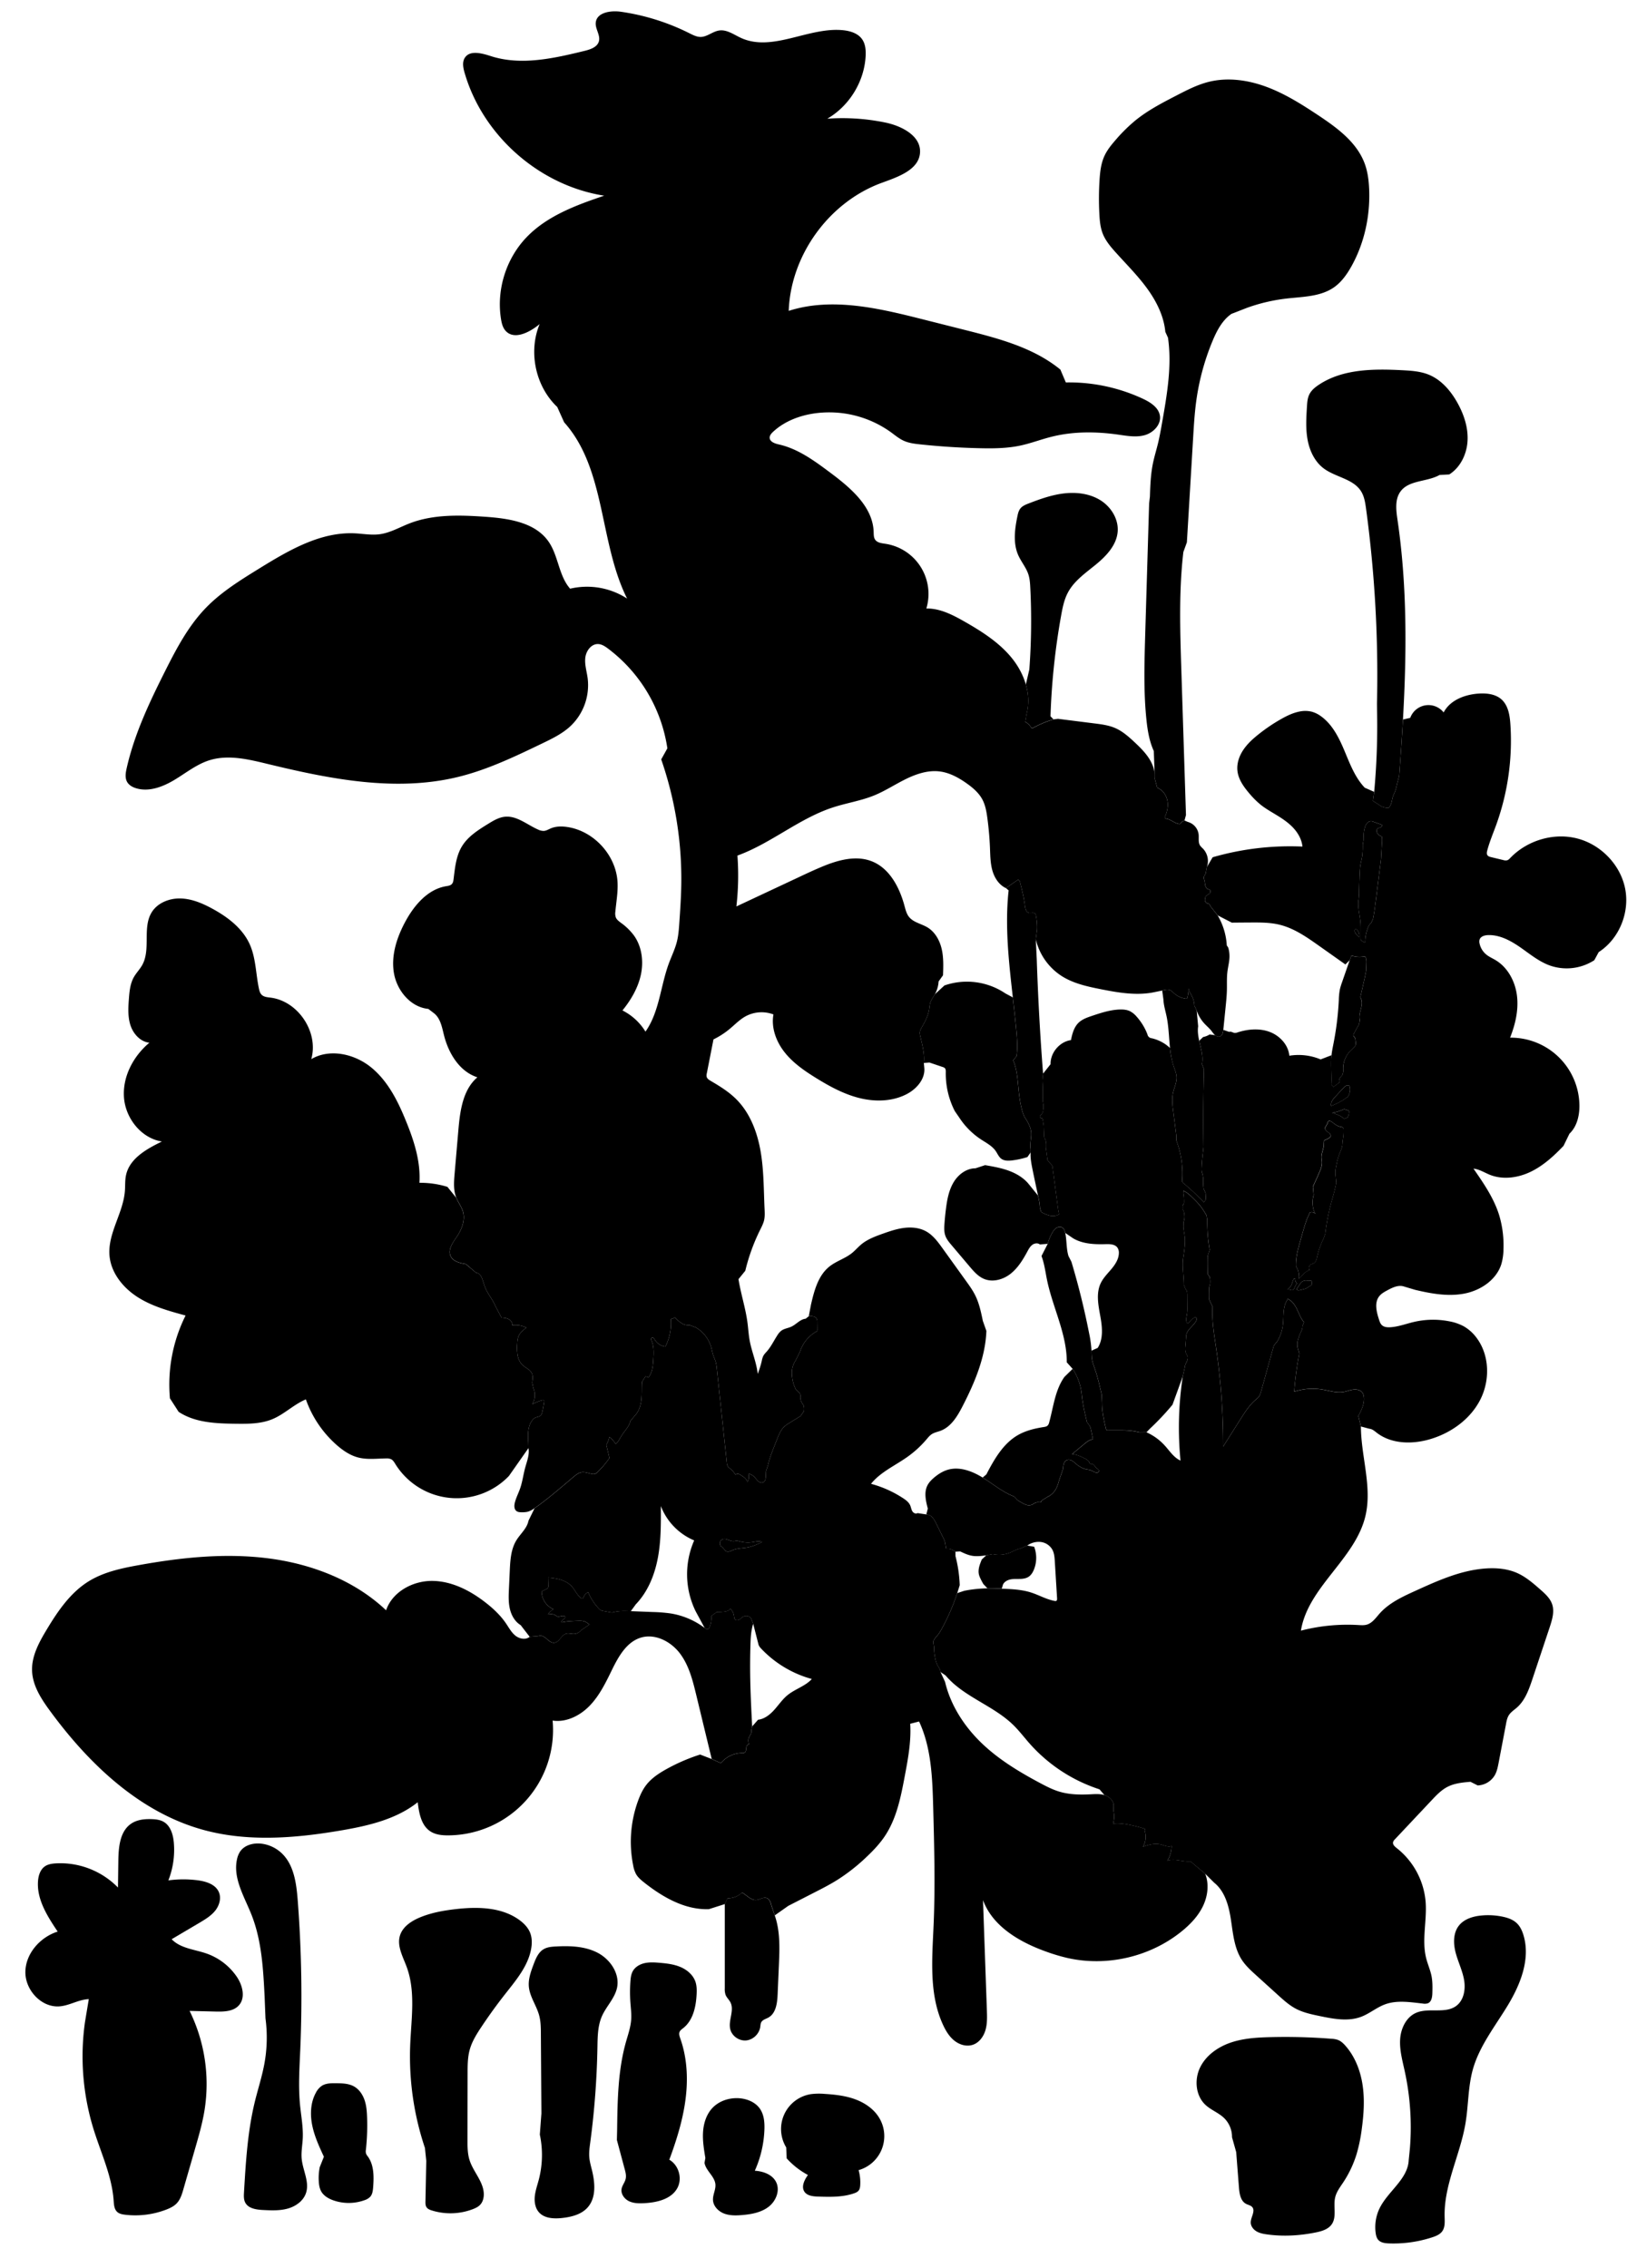 
<svg xmlns="http://www.w3.org/2000/svg" viewBox="0 0 2028 2809" id="illustration" preserveAspectRatio="xMidYMid meet">
    <title>Goodeniaceæ</title>
    <path data-name="1" data-official="Goodenia grandiflora" data-plain="Large-flowered Goodenia" data-loc="New Holland" d="M959.79,2372.42c6.87,19.59,6.05,40.92,5.15,61.65q-.8,18.15-1.58,36.28c-.47,10.78-2.05,23.45-11.49,28.67-3.09,1.71-7,2.61-8.72,5.7-1,1.77-1,3.9-1.31,5.91-1.29,8.68-9,16.07-17.75,16.72s-17.58-5.7-19.48-14.27c-2.42-10.93,5.41-23.11.27-33-1.7-3.27-4.64-5.82-6-9.26a21.82,21.82,0,0,1-1-7.94l0-104.47,3.36-7.24a24,24,0,0,0,16.28-5.59,3.27,3.27,0,0,1,1.88-1,2.9,2.9,0,0,1,1.59.63c5.1,3.4,9.89,8.7,16,8.14,4.3-.4,8.41-3.79,12.52-2.46,3.77,1.23,5.22,5.69,6.14,9.55Zm-240-353.14a11.79,11.79,0,0,1-9.2,4.57c-3,0-6.07-1.14-9-.4-6.25,1.58-8.7,10.85-15.14,11.3-3.72.25-6.79-2.67-9.59-5.13s-6.72-4.76-10.07-3.1l-10.68.9c-4.92,4.08-12.65,2.51-17.63-1.49s-8-9.84-11.63-15.13c-6.84-10.09-15.87-18.52-25.5-26-19.05-14.8-41.77-26.47-65.9-26.65s-49.4,13.52-57.14,36.37c-39.25-37.09-92.21-57.42-145.77-64.3s-108-1.14-161.13,8.47c-21.44,3.87-43.28,8.58-61.78,20.09C86.88,1972.94,71.33,1996,57.53,2019c-9.32,15.52-18.45,32.4-17.8,50.49.67,18.51,11.45,35,22.4,49.89,48.24,65.75,111,125.48,189.65,147.11,55.44,15.25,114.41,10.39,171.09.67,33.49-5.74,68-13.73,94.62-34.85,1.64,13.42,4.29,28.57,15.58,36,6.54,4.32,14.77,5.09,22.61,5a130.5,130.5,0,0,0,128.93-142.17c17.09,2.55,34.29-6.23,46.23-18.72s19.61-28.35,27.19-43.88c8.08-16.54,18.07-34.6,35.65-40.06,17.8-5.53,37.47,4.66,48.69,19.54s15.86,33.57,20.24,51.69q9.54,39.48,19.09,78.95l11.36,5.17a34.19,34.19,0,0,1,26.14-12.57,6.26,6.26,0,0,0,3.42-.61c1.73-1.14,1.68-3.61,1.85-5.68s1.5-4.6,3.52-4.17a13.61,13.61,0,0,1-1-6c.54-4.13,4.78-7.59,3.81-11.64l1-4.83c-1.08-21.33-2.16-42.67-2.44-64q-.24-18.24.31-36.46c.26-9,.69-18.09,3.44-26.65l-2.79-7.06a7.74,7.74,0,0,0-9.46-1.91c-1.72.93-3,2.49-4.64,3.56s-4,1.53-5.42.22c-1.22-1.11-1.27-3-1.5-4.61a15.72,15.72,0,0,0-4.6-9.07c-1.33,2.67-4.68,3.51-7.65,3.86a66.89,66.89,0,0,1-9,.42l-7,5.07a27.61,27.61,0,0,1-2.16,14,3.87,3.87,0,0,1-1.5,2c-1.41.77-3.09-.28-4.37-1.25a94.87,94.87,0,0,0-42.13-18,189,189,0,0,0-22.32-1.77l-27.13-1.07c-7.77-.31-15.71-.6-23.12,1.75l-11.67-2.12c-2-.2-3.67-1.7-5.07-3.18a65.52,65.52,0,0,1-12.94-20,12.43,12.43,0,0,0-6,6.72c-.21.56-.46,1.21-1,1.37a1.73,1.73,0,0,1-1.32-.39c-5.18-3.49-7.58-9.81-11.71-14.5-7.17-8.14-18.79-10.58-29.61-11.26l.22,10.2a4.73,4.73,0,0,1-.46,2.66,4.78,4.78,0,0,1-2.19,1.59l-4.33,2a2.23,2.23,0,0,0-1,.72,2,2,0,0,0-.19,1.2,24.29,24.29,0,0,0,14.5,20.8,27,27,0,0,0-6.84,6.47c3-.4,6.16-.76,8.75.71a18.82,18.82,0,0,0,2.82,1.67c2.74,1,5.78-1.27,8.57-.49a2.1,2.1,0,0,1,1,.53c1.08,1.17-.44,2.92-1.82,3.73s-3,2.42-2,3.69c6.53-1.53,13.29-1.74,20-1.94,3.29-.1,6.76-.16,9.64,1.42,1.65.91,3,2.32,4.75,3.06ZM898.06,1920c.81,1.59,2.87,2.17,4.63,1.91a21.24,21.24,0,0,0,5-1.86c6-2.53,12.74-2.26,19.11-3.53,6.09-1.22,11.79-3.85,17.43-6.46-3.63-1.78-7.92-.55-11.92.08a37.83,37.83,0,0,1-16.72-1.18,10.11,10.11,0,0,0-3-.63,22.44,22.44,0,0,0-2.82.48c-5.26.73-10.83-4.43-15.42-1.77a5.22,5.22,0,0,0,.4,9.25ZM698.87,523.05c52.06,58.11,43.12,148.58,78,218.35a91.27,91.27,0,0,0-70.57-12.23c-14.18-16.13-14.43-40.58-26.66-58.25-16.46-23.8-49-28.74-77.92-30.78-31.83-2.25-64.83-3.35-94.57,8.23-12.26,4.77-23.94,11.69-37,13.38-10.11,1.3-20.33-.64-30.52-1.14-42.9-2.07-82.42,21.32-119,43.89-23.32,14.41-46.9,29-65.92,48.77-21.62,22.45-36.35,50.5-50.34,78.35-19.35,38.51-38,77.86-47.44,119.91-1.28,5.7-2.31,12,.61,17.1,2.32,4,6.73,6.42,11.19,7.75,15.88,4.74,32.94-1.75,47.16-10.26s27.4-19.28,43.19-24.33c23.12-7.38,48.13-1.45,71.71,4.27,77.72,18.87,159.3,35.23,237,16.2,36.27-8.89,70.23-25.2,103.88-41.4,12.32-5.93,24.84-12,34.87-21.28A69.9,69.9,0,0,0,728,839.91c-1.15-8.44-3.87-16.83-2.89-25.29s7.41-17.24,15.92-16.89c4.5.19,8.49,2.84,12.11,5.53A189.5,189.5,0,0,1,826.77,926.9l-7.62,13.7A452.54,452.54,0,0,1,844,1096c-.26,15.65-1.33,31.27-2.41,46.88-.54,7.86-1.08,15.76-3,23.4-2.33,9.29-6.61,18-9.94,26.93-10.4,28.1-11.75,60.08-29,84.59a70.63,70.63,0,0,0-28.53-26.25c10.61-13,19.37-28,22.86-44.4s1.23-34.54-8.48-48.25a71.94,71.94,0,0,0-16-15.69c-2.63-2-5.49-4-6.66-7.07a15.64,15.64,0,0,1-.48-7.08c1.13-12.48,3.48-24.95,2.61-37.45-2.3-32.91-29.55-62.4-62.19-67.27-6.76-1-13.87-1-20.18,1.61-3,1.24-5.81,3.08-9,3.25a15.84,15.84,0,0,1-7.07-1.71c-13.6-6-26.15-17.29-40.93-15.86-7.63.74-14.46,4.87-21,8.9-12.25,7.56-25,15.58-32.41,27.91-7.24,12-8.55,26.48-10.26,40.38-.27,2.17-.62,4.5-2.1,6.12-1.8,2-4.7,2.31-7.33,2.76-22.73,3.9-39.4,23.57-50.36,43.86-10.5,19.45-17.79,41.74-14.15,63.55s20.65,42.39,42.65,44.55l7.23,5.52c7.86,6.35,9.71,17.32,12.17,27.11,5.65,22.47,19.28,45,41.36,52.08-18.21,15.57-21.53,42-23.59,65.86l-4.64,53.79c-.85,9.87-1.64,20.17,2.06,29.36,2.37,5.86,6.46,11,8.27,17,3.21,10.75-1.39,22.34-7.68,31.63-4.87,7.17-11.1,15.67-7.6,23.6,3,6.81,11.51,8.86,18.86,10L590,1576.63c3.47-.12,5.85,3.43,7.11,6.66,1.59,4,2.59,8.3,4.29,12.29,3.19,7.48,8.72,13.79,11.91,21.27l7.94,15.2c3.1.18,6.3.46,9,1.94s4.86,4.49,4.36,7.55a30.71,30.71,0,0,1,17.47,2.88c-4,3.16-8.24,6.6-10,11.42a28.22,28.22,0,0,0-1.28,8.3,64.13,64.13,0,0,0,.34,14c.78,4.6,2.65,9.16,6,12.4,3.78,3.62,9.36,5.59,11.66,10.3,1.72,3.53,1.11,7.69.46,11.56l1.46,6.87a22.72,22.72,0,0,1-1.31,20.14,48.35,48.35,0,0,1,12.23-5c.79-.21,1.8-.32,2.28.35a2.11,2.11,0,0,1,.17,1.55q-.83,5.67-2,11.28c-.45,2.2-1,4.58-2.8,6s-4.15,1.42-6.13,2.38a10.53,10.53,0,0,0-3.65,3.12c-6,7.54-5.62,18.14-5,27.74l.19,6.82c1.48,8.06-1.85,16.11-4,24-2.37,8.61-3.42,17.58-6.36,26-2.07,5.93-5.06,11.55-6.55,17.65-.87,3.58-.94,8,1.95,10.25,2,1.56,4.73,1.59,7.26,1.55a28.39,28.39,0,0,0,7-.7,27,27,0,0,0,8.18-4.32c13.33-9.24,25.74-19.74,38.13-30.21l10.17-8.61c2.93-2.47,6.05-5,9.83-5.69,4.25-.72,8.46,1.13,12.67,2a8,8,0,0,0,3.79.11,8.92,8.92,0,0,0,3.56-2.44A117.85,117.85,0,0,0,755,1805.94l-3.88-16.28a33.5,33.5,0,0,0,3.79-9.78,30.88,30.88,0,0,1,7.83,8.82c3.44-3,5.3-7.35,7.76-11.18,3.7-5.75,9.05-10.76,10.48-17.43l5.77-7c5-5.24,7.1-12.59,7.84-19.77s.24-14.45.77-21.65l4.17-6.76a8.43,8.43,0,0,1,3.75,1.34c4.89-6.09,5.59-14.44,6.09-22.23s.93-15.71-2-22.84c-.61-1.49-1.12-3.68.37-4.31s2.62,1.09,3.39,2.41a17.93,17.93,0,0,0,13.18,8.65,64.21,64.21,0,0,0,6.72-34.13,11.81,11.81,0,0,0,5-2,46.57,46.57,0,0,0,8.12,7,15.46,15.46,0,0,0,10.21,2.55l7.51,2.76a41.57,41.57,0,0,1,19,24c1.08,3.68,1.65,7.51,2.91,11.13.86,2.45,2,4.79,2.77,7.27a46.81,46.81,0,0,1,1.48,8.66l4.14,39,8.51,80,1.67,3.18a31.27,31.27,0,0,1,8.9,9.39,3.42,3.42,0,0,1,3.47-1.12,10.13,10.13,0,0,1,3.44,1.69c3.22,2.13,6.65,4.53,7.82,8.21a12.49,12.49,0,0,0,1.06-10.4,15.84,15.84,0,0,1,8.08,4.85c1.49,1.61,2.7,3.5,4.42,4.88s4.18,2.15,6.13,1.13c2.45-1.28,2.89-4.55,3-7.31l.3-6.39,2.52-7.68c1.72-7.92,4.69-15.5,7.66-23l3.64-9.26c2.19-5.56,4.5-11.31,8.88-15.36a39.45,39.45,0,0,1,6.24-4.45l13.88-8.6,4.2-6.13c.21-2.49.39-5.12-.71-7.36-.46-.91-1.1-1.71-1.65-2.58a13.5,13.5,0,0,1-2.1-7.39,9.91,9.91,0,0,0-.25-3.73,7.39,7.39,0,0,0-1.7-2.28l-4-4.1-2.15-5.16a48.91,48.91,0,0,1-2.38-15.34,26.48,26.48,0,0,1,4.58-14.67l5.47-11a44,44,0,0,1,19.64-24.55,3.37,3.37,0,0,0,1.67-1.55,3.24,3.24,0,0,0,.13-1.16l-.13-9.71a9.25,9.25,0,0,0-.44-3.23,6.14,6.14,0,0,0-4.31-3.45,17.08,17.08,0,0,0-5.71-.19l-3.91,3.07c-6.7.59-11.37,6.82-17.46,9.71-4.14,2-9,2.4-12.69,5.14a21.3,21.3,0,0,0-4.81,5.58c-4.32,6.62-7.72,13.89-12.9,19.85-1.67,1.91-3.53,3.71-4.67,6a24.88,24.88,0,0,0-1.72,5.64,112.15,112.15,0,0,1-5.11,16.41c-1.42-14-7.28-27.06-9.86-40.85-1.43-7.64-1.83-15.42-2.87-23.12-2.42-18-8.24-35.44-11.07-53.4L923.3,1574a239.71,239.71,0,0,1,18.34-50.59c1.94-3.92,4-7.85,5-12.12,1-4.55.77-9.27.55-13.93-1.13-24-.85-48.11-5-71.75s-13.11-47.19-30.1-64.13c-9.19-9.18-20.36-16.08-31.56-22.64-2.14-1.25-4.46-2.73-5.09-5.11a9.57,9.57,0,0,1,.18-4.22q4.14-21.06,8.27-42.1a99.84,99.84,0,0,0,19.89-12.81c6.45-5.33,12.29-11.52,19.59-15.61a41.6,41.6,0,0,1,34.82-2.49c-3,16.57,3.45,33.8,13.92,47s24.63,22.93,38.95,31.79c16.88,10.44,34.58,20.06,53.84,24.82s40.41,4.3,58.07-4.75c12.48-6.41,23.5-18.91,22.08-32.87l-.54-5.87c1.26-11.24-2-22.42-4.45-33.46a14.55,14.55,0,0,1-.52-4.86,15.56,15.56,0,0,1,2.37-5.72c4-6.91,7.81-14.11,9.13-22,.49-2.95.63-6,1.55-8.81,1.21-3.7,3.67-6.83,5.57-10.22a36.94,36.94,0,0,0,4.63-15.91l5.48-7.66c.4-10.91.8-22-1.67-32.6s-8.19-21-17.52-26.63c-7.66-4.64-17.58-6.17-23.09-13.22-3-3.88-4.2-8.85-5.48-13.6-6.15-22.91-18.54-46.57-40.65-55.17-19.91-7.75-42.38-1.28-62.09,7-9.15,3.83-18.14,8-27.13,12.25l-78.36,36.73a336.28,336.28,0,0,0,1.29-63c41.64-15.12,76.34-46,118.45-59.7,16.85-5.49,34.6-8.13,51-14.83,13.54-5.53,25.83-13.69,39-20.16s27.67-11.34,42.18-9.52c12.2,1.54,23.35,7.66,33.37,14.77,7.71,5.46,15.14,11.8,19.54,20.15,3.67,7,5,14.88,6.06,22.68q2.49,18.41,3.25,37c.38,9.44.44,19,3,28.09s8.15,17.81,16.72,21.79l13.92-9.62a1.7,1.7,0,0,1,2.47,0,4.89,4.89,0,0,1,1.18,2.5c2.41,9.55,4.83,19.12,6,28.88.44,3.6,1.39,8,4.91,8.93,2.63.66,6-1,7.82,1.08a5,5,0,0,1,.92,2.33,69.56,69.56,0,0,1,1.38,17.39l-1.58,11.81a74.13,74.13,0,0,0,32.56,45.92c14.36,9,31.32,12.72,47.94,16,22.25,4.43,45.31,8.38,67.46,3.47l8.64-1.77c3.24-1,6.83-1.88,9.91-.47,1.78.81,3.13,2.32,4.58,3.63A27.79,27.79,0,0,0,1469,1237a1.83,1.83,0,0,0,1.31-.15,1.85,1.85,0,0,0,.63-1.12,39.29,39.29,0,0,0,1.32-13.08c-.08,4.29,2.82,8,4.69,11.84a26.44,26.44,0,0,1,2.64,10.94l2.92,6.25a45.83,45.83,0,0,0,9.67,16.23c2.88,3.12,6.2,5.85,8.82,9.19a31.54,31.54,0,0,0,4.31,5.17c1.73,1.44,4.18,2.3,6.25,1.43,2.89-1.22,3.61-4.91,3.93-8l2.87-28.48c.71-7,1.41-14,1.58-21,.17-7.5-.27-15,.63-22.48.76-6.28,2.48-12.46,2.58-18.78a37.08,37.08,0,0,0-1.56-11.23l-1.79-2.77a82.81,82.81,0,0,0-11.27-37.1l-9-11.29a8.15,8.15,0,0,0-1.3-2.54,1.92,1.92,0,0,0-.65-.62,2.92,2.92,0,0,0-1-.16,4.42,4.42,0,0,1-3.87-4.07c-.07-1.48.64-2.92.61-4.41l3.12-2.84a3.87,3.87,0,0,0,3.13-4,2.45,2.45,0,0,0-.74-1.62,6.17,6.17,0,0,0-2.1-.84c-2-.7-3.13-2.77-3.61-4.8s-.48-4.16-1-6.18a10.53,10.53,0,0,1-.75-3.84c.26-2.38,2.78-4.21,2.59-6.6l1.13-5.89a22.35,22.35,0,0,0-4.83-23.07,25.65,25.65,0,0,1-3.52-3.78c-2.56-3.93-1.32-9.1-1.82-13.77a18.39,18.39,0,0,0-13.34-15.47l-4.15-1.78a9.61,9.61,0,0,0-4.57,3.24,2.9,2.9,0,0,1-1,1,2.23,2.23,0,0,1-1.23.07c-5.4-.77-9.66-5.22-15-6.33-1.09-.23-2.5-.58-2.62-1.7a2.45,2.45,0,0,1,.32-1.25c2.83-6.29,4.21-13.4,2.76-20.13s-6-13-12.47-15.41l-3-11.12c.78-9-2.41-18-7.3-25.51s-11.42-13.91-18-20.06c-7.17-6.68-14.65-13.33-23.64-17.26-8.09-3.52-17-4.67-25.73-5.77l-45.27-5.71-5.52.69a133.09,133.09,0,0,0-25,10.45,2.34,2.34,0,0,1-2,.4,2.38,2.38,0,0,1-.93-1,18.57,18.57,0,0,0-7.12-6.73l1.68-9.82c6.4-23.94-2.66-50-18.26-69.24s-37-32.85-58.53-45.13c-14.69-8.38-30.47-16.54-47.38-16.27a62.83,62.83,0,0,0-50.84-80.16c-4.64-.7-10-1.25-12.63-5.13-1.84-2.71-1.71-6.23-1.82-9.5-1-31.54-28.71-54.77-54-73.65-19.41-14.5-39.59-29.36-63.23-34.7-5.07-1.15-11.55-3.28-11.6-8.48,0-2.78,2-5.12,4-7,13.5-12.72,31.54-19.87,49.85-22.79a130.9,130.9,0,0,1,96.43,23.13c5.18,3.77,10.15,8,16,10.58,6.32,2.84,13.33,3.69,20.23,4.42q36.72,3.91,73.68,4.74c16.73.38,33.6.26,50-3.19,13.24-2.8,25.94-7.73,39.06-11,26.82-6.75,55-6.53,82.4-2.66,11,1.55,22.33,3.66,33,.68s20.43-13,18.81-23.95c-1.51-10.24-11.6-16.7-21-21.09a216.42,216.42,0,0,0-95.54-20.25l-6.77-15.92c-33.35-27.3-76.61-38.57-118.4-49.12l-53-13.37c-54.22-13.69-111.88-27.31-165.14-10.24,2.49-69.32,50.15-134.88,115.33-158.62,20.16-7.35,46.12-16.11,47.34-37.53,1.17-20.75-22.86-33-43.21-37.16a262.73,262.73,0,0,0-71.66-4.71c27.36-15.84,45.84-46.05,47.48-77.63.37-7.23-.22-15-4.41-20.86-5.07-7.17-14.3-10.12-23-11.06-42.88-4.63-87.77,27.45-127,9.49-8.77-4-17.38-10.55-26.94-9.21-8.1,1.14-14.85,7.88-23,8-4.92,0-9.49-2.33-13.89-4.54a276.87,276.87,0,0,0-84.93-26.66c-12.58-1.81-29.89.77-31.16,13.41-.8,7.92,6,15.57,3.88,23.24-2,7.14-10.38,10-17.59,11.76-38.17,9.33-78.71,18.6-116.13,6.58-11.19-3.6-26.19-7.81-32.44,2.14-3.36,5.34-2,12.29-.24,18.35,22.47,77.94,92.8,139.88,173,152.33-34.81,11.75-70.76,25-96.2,51.49s-37.48,65.11-31.67,101.32c.84,5.23,2.15,10.66,5.7,14.59,10.68,11.82,29.95,1.84,42.17-8.37-14.29,34.36-5.21,77.12,21.82,102.71Z"></path>
    <path data-name="2" data-official="Scævola microcarpa" data-plain="Small-fruited Scævola" data-loc="New South Wales" d="M630.48,1828.18a89.53,89.53,0,0,1-140.73-14.84c-1.39-2.26-2.82-4.69-5.18-5.9a12.9,12.9,0,0,0-6-1c-11.55.09-23.31,1.75-34.51-1.08-10.2-2.57-19.16-8.69-27.06-15.63a135.06,135.06,0,0,1-38.07-56.44c-14.88,6.21-26.67,18.38-41.56,24.54-14.16,5.86-30,5.85-45.3,5.66-24.46-.3-50.41-1.25-70.78-14.78L210.51,1732a191.25,191.25,0,0,1,19.4-102.57c-20.66-5.62-41.7-11.4-59.71-23s-32.85-30.12-34.56-51.47c-2.19-27.4,16.94-52.27,19.08-79.67.52-6.62,0-13.35,1.44-19.84,4.43-20.57,25.51-32.37,44.44-41.56-25.59-4-45.09-28.68-47-54.5s11.59-51.26,31.46-67.86c-11-1.17-19.76-10.71-23.3-21.23s-2.92-21.94-2.09-33c.69-9.26,1.58-18.84,6.13-26.94,3-5.31,7.4-9.71,10.37-15,10.93-19.56,0-46.25,11.74-65.33,7.29-11.84,22-17.58,35.93-17.17s27.11,6.05,39.32,12.7c19.05,10.37,37.36,24.32,46.24,44.11,7.65,17.06,7.46,36.46,11.35,54.75.6,2.79,1.37,5.71,3.4,7.72,2.81,2.78,7.14,3.05,11,3.54,34.32,4.31,59.89,42.94,50.46,76.21,22.93-13.54,53.69-6.56,74.31,10.3s33,41.64,43,66.31c10,24.39,18.34,50.26,16.68,76.55a114.3,114.3,0,0,1,34.66,5l10.88,13.43c2.37,5.86,6.46,11,8.27,17,3.21,10.75-1.39,22.34-7.68,31.63-4.87,7.17-11.1,15.67-7.6,23.6,3,6.81,11.51,8.86,18.86,10L590,1576.63c3.47-.12,5.85,3.43,7.11,6.66,1.59,4,2.59,8.3,4.29,12.29,3.19,7.48,8.72,13.79,11.91,21.27l7.94,15.2c3.1.18,6.3.46,9,1.94s4.86,4.49,4.36,7.55a30.71,30.71,0,0,1,17.47,2.88c-4,3.16-8.24,6.6-10,11.42a28.22,28.22,0,0,0-1.28,8.3,64.13,64.13,0,0,0,.34,14c.78,4.6,2.65,9.16,6,12.4,3.78,3.62,9.36,5.59,11.66,10.3,1.72,3.53,1.11,7.69.46,11.56l1.46,6.87a22.72,22.72,0,0,1-1.31,20.14,48.35,48.35,0,0,1,12.23-5c.79-.21,1.8-.32,2.28.35a2.11,2.11,0,0,1,.17,1.55q-.83,5.67-2,11.28c-.45,2.2-1,4.58-2.8,6s-4.15,1.42-6.13,2.38a10.53,10.53,0,0,0-3.65,3.12c-6,7.54-5.62,18.14-5,27.74l.19,6.82Zm859.75,532.89c-6,12.46-15.85,22.71-26.63,31.39-38.85,31.32-92.27,43.74-140.95,32.78a227,227,0,0,1-25.56-7.55c-33.15-11.7-67.17-31.16-79.3-64.16l4.8,136.42c.29,8.26.56,16.69-1.76,24.62s-7.72,15.44-15.54,18.1-16.43.06-22.81-4.94-10.71-12.17-14.12-19.53c-17.54-37.78-13.61-81.48-11.8-123.09,2.13-48.81.83-97.69-.47-146.52-1-36.17-2.19-73.52-17.48-106.32l-11,2.82c1.35,21.69-2.69,43.31-6.71,64.67-4.82,25.58-9.93,51.91-24.19,73.69-6.44,9.83-14.58,18.44-23.12,26.51a233.61,233.61,0,0,1-35.65,28.14c-9.36,5.9-19.23,11-29.08,16l-32.34,16.56-16.7,11.77-4-12c-.92-3.86-2.37-8.32-6.14-9.55-4.11-1.33-8.22,2.06-12.52,2.46-6.1.56-10.89-4.74-16-8.14a2.9,2.9,0,0,0-1.59-.63,3.27,3.27,0,0,0-1.88,1,24,24,0,0,1-16.28,5.59l-3.36,7.24-19.81,6.32c-29.48,1.1-57-14.67-80.14-32.94-3.76-3-7.54-6.11-10-10.24a36,36,0,0,1-3.71-11.13,148.25,148.25,0,0,1,6.24-80.35c2.47-6.69,5.47-13.26,9.8-18.93,6.56-8.58,15.83-14.67,25.27-19.92a230.59,230.59,0,0,1,41.65-18l14.36,5.53,11.36,5.17a34.19,34.19,0,0,1,26.14-12.57,6.26,6.26,0,0,0,3.42-.61c1.73-1.14,1.68-3.61,1.85-5.68s1.5-4.6,3.52-4.17a13.61,13.61,0,0,1-1-6c.54-4.13,4.78-7.59,3.81-11.64l1-4.83,7.31-8.3c8.05-.92,14.85-6.42,20.25-12.46s10-12.89,16.27-18c9.35-7.66,21.94-11.06,30.09-20a135.62,135.62,0,0,1-62.37-37.22c-1.67-1.76-3.36-3.68-3.84-6.06l-6.4-25.07-2.79-7.06a7.74,7.74,0,0,0-9.46-1.91c-1.72.93-3,2.49-4.64,3.56s-4,1.53-5.42.22c-1.22-1.11-1.27-3-1.5-4.61a15.72,15.72,0,0,0-4.6-9.07c-1.33,2.67-4.68,3.52-7.65,3.86a66.89,66.89,0,0,1-9,.42l-7,5.07a27.61,27.61,0,0,1-2.16,14,3.87,3.87,0,0,1-1.5,2c-1.41.77-3.09-.28-4.37-1.25l-11.27-20.86A104.32,104.32,0,0,1,860,1908a75.68,75.68,0,0,1-41.32-42.58c.15,21.49.28,43.14-3.7,64.25s-12.38,41.92-27.27,57.42l-6.27,8.57c-7.77-.31-15.71-.6-23.12,1.75l-11.67-2.12c-2-.2-3.67-1.7-5.07-3.18a65.52,65.52,0,0,1-12.94-20,12.43,12.43,0,0,0-6,6.72c-.21.56-.46,1.21-1,1.37a1.73,1.73,0,0,1-1.32-.39c-5.18-3.49-7.58-9.81-11.71-14.5-7.17-8.14-18.79-10.58-29.61-11.26.07,3.4.15,6.8.22,10.2a4.73,4.73,0,0,1-.46,2.66,4.78,4.78,0,0,1-2.19,1.59l-4.33,2a2.23,2.23,0,0,0-1,.72,2,2,0,0,0-.19,1.2,24.29,24.29,0,0,0,14.5,20.8,27,27,0,0,0-6.84,6.47c3-.4,6.16-.76,8.75.71a18.82,18.82,0,0,0,2.82,1.67c2.74,1,5.78-1.27,8.57-.49a2.1,2.1,0,0,1,1,.53c1.08,1.17-.44,2.92-1.82,3.73s-3,2.42-2,3.69c6.53-1.53,13.29-1.74,20-1.94,3.29-.1,6.76-.16,9.64,1.42,1.65.91,3,2.32,4.75,3.06l-10.53,7.2a11.79,11.79,0,0,1-9.2,4.57c-3,0-6.07-1.14-9-.4-6.25,1.58-8.7,10.85-15.14,11.3-3.72.25-6.79-2.67-9.59-5.13s-6.72-4.76-10.07-3.1l-10.68.9L645,2012.88c-7.15-4.27-11.54-12.19-13.39-20.32s-1.48-16.57-1.09-24.9q.5-11,1-21.94c.6-13.1,1.39-26.85,8.29-38,5-8.11,13.17-14.74,14.9-24.12l7.57-15.47c13.33-9.24,25.74-19.74,38.13-30.21l10.17-8.61c2.93-2.47,6.05-5,9.83-5.69,4.25-.72,8.46,1.13,12.67,2a8,8,0,0,0,3.79.11,8.92,8.92,0,0,0,3.56-2.44A117.85,117.85,0,0,0,755,1805.94l-3.88-16.28a33.5,33.5,0,0,0,3.79-9.78,30.88,30.88,0,0,1,7.83,8.82c3.44-3,5.3-7.35,7.76-11.18,3.7-5.75,9.05-10.76,10.48-17.43l5.77-7c5-5.24,7.1-12.59,7.84-19.77s.24-14.45.77-21.65l4.17-6.76a8.43,8.43,0,0,1,3.75,1.34c4.89-6.09,5.59-14.44,6.09-22.23s.93-15.71-2-22.84c-.61-1.49-1.12-3.68.37-4.31s2.62,1.09,3.39,2.41a17.93,17.93,0,0,0,13.18,8.65,64.21,64.21,0,0,0,6.72-34.13,11.81,11.81,0,0,0,5-2,46.57,46.57,0,0,0,8.12,7,15.46,15.46,0,0,0,10.21,2.55l7.51,2.76a41.57,41.57,0,0,1,19,24c1.08,3.68,1.65,7.51,2.91,11.13.86,2.45,2,4.79,2.77,7.27a46.81,46.81,0,0,1,1.48,8.66l4.14,39q4.26,40,8.51,80l1.67,3.18a31.27,31.27,0,0,1,8.9,9.39,3.42,3.42,0,0,1,3.47-1.12,10.13,10.13,0,0,1,3.44,1.69c3.22,2.13,6.65,4.53,7.82,8.21a12.49,12.49,0,0,0,1.06-10.4,15.8,15.8,0,0,1,8.08,4.85c1.49,1.61,2.7,3.5,4.42,4.88s4.18,2.15,6.13,1.13c2.45-1.28,2.89-4.55,3-7.31l.3-6.39,2.52-7.68c1.72-7.92,4.69-15.5,7.66-23q1.83-4.63,3.64-9.26c2.19-5.56,4.5-11.31,8.88-15.36a39.45,39.45,0,0,1,6.24-4.45l13.88-8.6,4.2-6.13c.21-2.49.39-5.12-.71-7.36-.46-.91-1.1-1.71-1.65-2.58a13.5,13.5,0,0,1-2.1-7.39,9.91,9.91,0,0,0-.25-3.73,7.39,7.39,0,0,0-1.7-2.28l-4-4.1-2.15-5.16a48.91,48.91,0,0,1-2.38-15.34,26.48,26.48,0,0,1,4.58-14.67l5.47-11a44,44,0,0,1,19.64-24.55,3.37,3.37,0,0,0,1.67-1.55,3.24,3.24,0,0,0,.13-1.16q-.08-4.85-.13-9.71a9.25,9.25,0,0,0-.44-3.23,6.14,6.14,0,0,0-4.31-3.45,17.08,17.08,0,0,0-5.71-.19l2.73-14.37c4-17.4,8.92-36.16,22.91-47.28,8.48-6.74,19.41-9.83,27.84-16.62,4-3.22,7.35-7.2,11.29-10.51,7.74-6.5,17.44-10.12,27-13.51,8.75-3.11,17.63-6.14,26.85-7.21s19-.07,27,4.5c8.42,4.76,14.33,12.85,20,20.7q14.65,20.36,29.29,40.72c4.05,5.63,8.12,11.29,11.21,17.5,5,9.92,7.25,20.92,9.51,31.77l4.4,12.46c-1.24,32.79-14.42,63.91-29.42,93.09-6.39,12.42-14.17,25.57-27.21,30.54-3.73,1.42-7.8,2.12-11.13,4.31-2.56,1.69-4.5,4.13-6.47,6.46a127.66,127.66,0,0,1-23.34,21.44c-15.38,11-33.53,18.82-45.35,33.56a137.56,137.56,0,0,1,39.56,17.69c3.62,2.36,7.29,5.09,9,9.06,1,2.34,1.31,5,2.62,7.18s4.32,3.77,6.42,2.31l10.84,1.65a10.71,10.71,0,0,1,7.74,3.83,31.55,31.55,0,0,1,4.64,7.55q4.13,8.37,8.24,16.74a32.93,32.93,0,0,1,2.5,6c.76,2.79.79,5.75,1.59,8.52a16.16,16.16,0,0,1,11.41,3.5l.09,5.53a168.32,168.32,0,0,1,5.26,36l-3.09,9.73a256.8,256.8,0,0,1-19,43.9,52.81,52.81,0,0,1-5.58,8.63,40.22,40.22,0,0,0-3.82,4.74,7,7,0,0,0-.92,5.82l.53,3.11a74.06,74.06,0,0,0,2,16.78,26.18,26.18,0,0,0,1.56,4.83c1.52,3.32,4.23,6.25,4.48,9.89l5.63,12.25c7,29.59,24.39,56.13,46.47,77,20.92,19.82,45.9,34.83,71.32,48.4,7.81,4.16,15.74,8.23,24.23,10.74,12.37,3.64,25.49,3.82,38.37,3.17,5.75-.28,11.65-.71,17.16,1s10.62,6.07,11.29,11.79l-.1,8a28.92,28.92,0,0,1-.59,15.52c6.83-.84,13.76.13,20.52,1.48a179.46,179.46,0,0,1,19.34,5c-1,.67-.72,2.22-.39,3.4a24.38,24.38,0,0,1-2.41,18.78c7-2.62,14.69-4.64,22-2.87,4.5,1.09,9.19,3.58,13.48,1.84a36.33,36.33,0,0,1-5.33,18.5c9-3.45,19.1,1.61,28.7.59l18.19,15.26C1498.11,2333.69,1496.26,2348.61,1490.23,2361.07Zm-546-451c-3.63-1.78-7.92-.55-11.92.08a37.83,37.83,0,0,1-16.72-1.18,10.11,10.11,0,0,0-3-.63,22.44,22.44,0,0,0-2.82.48c-5.26.73-10.83-4.43-15.42-1.77a5.22,5.22,0,0,0,.4,9.25l3.32,3.71c.81,1.59,2.87,2.17,4.63,1.91a21.24,21.24,0,0,0,5-1.86c6-2.53,12.74-2.26,19.11-3.53C932.89,1915.27,938.59,1912.64,944.23,1910Z"></path>
    <path data-name="3" data-official="Brunonia Australis" data-plain="Southern Brunonia" data-loc="New Holland" d="M1297.9,1540.73a54.49,54.49,0,0,1,4.93-12.28c1.33-2.56,2.78-5.17,5.07-6.92s5.61-2.47,8.07-1c2.25,1.38,3.17,4.15,3.71,6.74,2,9.38,1.2,19.26,4,28.44l3.66,7.18q13.07,43.57,21.86,88.28a138.55,138.55,0,0,1,3,21.89,86.68,86.68,0,0,0,.56,10.45,66.47,66.47,0,0,0,3.24,11c3.69,10.68,6.22,21.71,8.75,32.73l.51,11c0,10.5,2.33,20.85,4.66,31.1a2.5,2.5,0,0,0,3.17,2.27l13.05,0c3.89,0,7.79,0,11.66.31a79.54,79.54,0,0,1,13.82,2.27l8.72-.12a68.17,68.17,0,0,1,22.59,16.36c6.12,6.73,11.25,15,19.55,18.68a421.71,421.71,0,0,1,2.78-104.21l2.52-11.32c0-2.39,1.29-4.57,2.32-6.73s1.89-4.64,1.12-6.9a22.79,22.79,0,0,0-1.65-3.08c-1.8-3.43-1.38-7.55-.91-11.4l.91-11.63c1.17-7.32,9.19-11.43,12.47-18.07.7-1.41.84-3.65-.68-4.06a2.71,2.71,0,0,0-1.9.41,17.94,17.94,0,0,0-5.92,5.45c-.52.71-1.16,1.52-2,1.47s-1.51-1.11-1.72-2c-.83-3.63.45-7.36.89-11.06a50.5,50.5,0,0,0,.22-6.15l-.11-15.92c0-2.57-.18-5.47-2.12-7.14l-2.14-5.48c.12-11.86-2.71-23.86-.37-35.48l.88-6.54c.71-5.88,1.27-11.84.61-17.72-.57-5-2-9.93-1.55-14.91l0-2.62a19.44,19.44,0,0,0,1.13-9c-.16-2.43-.55-5-2.17-6.82v-4.8a18.85,18.85,0,0,1,1.31-2.3,5.83,5.83,0,0,0,.37-2.35,57.86,57.86,0,0,0-.89-10.75l.27-3c5.1,2.37,9.18,6.44,13.16,10.42a102.28,102.28,0,0,1,7.56,8.16,100.79,100.79,0,0,1,7.83,12l.88,5.64a208.71,208.71,0,0,0,3,36.93l-1.59,5a12.36,12.36,0,0,0-.9,5.24q-.19,10,.17,19.9l2.34,3.37a28.33,28.33,0,0,1,.42,9l-1,3.57a131.69,131.69,0,0,0-.22,15l4.31,9.37c-1,17.73,2.17,35.38,4.72,52.94a819.88,819.88,0,0,1,8.48,120.23l21.34-33.73c5.64-8.91,11.4-18,19.48-24.73a22.39,22.39,0,0,0,3.15-2.92c1.59-2,2.31-4.48,3-6.91q7.9-28.41,15.8-56.81l4.22-5.06c.79-1.45,1.58-2.89,2.3-4.38a50.21,50.21,0,0,0,4.6-15.33c1.22-9.13,0-18.71,3.23-27.32l2.78-5.67c5.54,2.27,9.11,7.68,11.69,13.08s4.58,11.2,8.49,15.73l-1.91,5.07c.25,2.42-.8,4.76-1.81,7a55.29,55.29,0,0,0-3.74,10.11,21,21,0,0,0,0,10.67l1.68,6.06a411.91,411.91,0,0,0-6.3,47.19,73.15,73.15,0,0,1,34.72-2.7c8.8,1.45,17.62,4.53,26.41,3,4.09-.69,8-2.35,12.1-2.88s8.82.39,11.23,3.77a11.4,11.4,0,0,1,1.79,5c1.17,8.34-2.86,16.44-6.76,23.91l3.16,13.08c.17,37.27,14.24,74.85,5.52,111.08-12.81,53.24-71.07,87.62-79.84,141.67a230.81,230.81,0,0,1,71.1-6.95c3.53.21,7.15.49,10.54-.5,6.84-2,11.16-8.44,15.88-13.76,11.65-13.12,28.11-20.75,44.08-28,28.21-12.86,57.22-25.92,88.16-27.86,13-.82,26.47.44,38.39,5.8,10.72,4.83,19.73,12.7,28.56,20.45,5.89,5.18,12,10.7,14.53,18.13,3.1,9.17,0,19.16-3,28.35q-10.65,32-21.31,63.95c-4.35,13-9.11,26.72-19.46,35.76-3.25,2.84-7,5.2-9.47,8.76s-3.25,7.8-4,12l-9.06,47.52c-1,5.12-2,10.33-4.47,14.9a25.74,25.74,0,0,1-21.48,13.17l-8.95-4.51c-9.68.82-19.64,1.77-28.3,6.18-7.85,4-14,10.53-20.08,17l-45.16,48a8.06,8.06,0,0,0-2.35,3.69c-.58,3,2.2,5.43,4.59,7.3a94.77,94.77,0,0,1,35.74,66.28c1.88,23.46-5.06,47.56.77,70.36,1.9,7.45,5.13,14.54,6.6,22.08,1.3,6.7,1.18,13.58,1,20.4-.09,5-.91,11.19-5.58,13.06a12.81,12.81,0,0,1-6.13.35c-15.73-1.73-32.14-4.49-47,1-10.41,3.83-19.09,11.42-29.47,15.35-16.13,6.11-34.13,2.69-51-.81-10.37-2.14-20.91-4.34-30.25-9.33-8-4.28-14.85-10.46-21.6-16.57l-27.4-24.83c-6.35-5.76-12.78-11.61-17.49-18.77-9.49-14.45-11-32.5-13.58-49.59s-7.3-35.34-20.78-46.16L1493,2320.83l-18.19-15.26c-9.6,1-19.68-4-28.7-.59a36.33,36.33,0,0,0,5.33-18.5c-4.29,1.74-9-.75-13.48-1.84-7.3-1.77-15,.25-22,2.87a24.38,24.38,0,0,0,2.41-18.78c-.33-1.18-.63-2.73.39-3.4a179.46,179.46,0,0,0-19.34-5c-6.76-1.35-13.69-2.32-20.52-1.48a28.92,28.92,0,0,0,.59-15.52l.1-8c-.67-5.72-5.79-10.1-11.29-11.79l-6.17-7.24a196.86,196.86,0,0,1-86.57-56.69c-6.8-7.7-13-15.94-20.35-23.1-24.87-24.22-61.33-34.7-83.74-61.21l-6.35-4.34c-.25-3.64-3-6.57-4.48-9.89a26.18,26.18,0,0,1-1.56-4.83,74.06,74.06,0,0,1-2-16.78l-.53-3.11a7,7,0,0,1,.92-5.82,40.22,40.22,0,0,1,3.82-4.74,52.81,52.81,0,0,0,5.58-8.63,256.8,256.8,0,0,0,19-43.9l8.72-2.88a160.77,160.77,0,0,1,28.61-3c6-.08,11.89.16,17.83.41,12.35.5,24.87,1,36.63,4.84,9.77,3.16,18.85,8.52,29,10.35a3,3,0,0,0,1.77-.05c1.11-.51,1.2-2,1.13-3.25q-1.41-22.78-2.8-45.57c-.31-5.1-.68-10.39-3.16-14.85a19.25,19.25,0,0,0-14.32-9.35,24,24,0,0,0-16.73,4.53l-9.33,3.93c-4.06.71-7.65,3-11.45,4.6a36.36,36.36,0,0,1-21.83,2l-8,1.5c-5.91.78-11.93,1.56-17.8.52-5.13-.9-9.91-3.15-14.63-5.38l-5.85.4a16.16,16.16,0,0,0-11.41-3.5c-.8-2.77-.83-5.73-1.59-8.52a32.93,32.93,0,0,0-2.5-6q-4.11-8.37-8.24-16.74a31.55,31.55,0,0,0-4.64-7.55,10.71,10.71,0,0,0-7.74-3.83l1.88-7.31c-2.49-9.45-4.89-19.91-.51-28.64,2-3.91,5.12-7.07,8.47-9.88,5-4.19,10.63-7.79,16.91-9.6,14.58-4.21,30.18,1.76,43.1,9.72s24.7,18.08,38.89,23.47l4.51,4.73,4.38,2.57a30.41,30.41,0,0,0,6.26,3,10.16,10.16,0,0,0,6.84-.07c1.45-.6,2.67-1.64,4.1-2.3a8.63,8.63,0,0,1,4-.78,8.3,8.3,0,0,0,2.68,0c.86-.26,1.62-1.17,1.31-2l6.67-4.28a23.55,23.55,0,0,0,10.59-9.25c2.21-3.62,3.4-7.77,4.56-11.85l4.89-14.2a21.13,21.13,0,0,1,.91-6.29,7.15,7.15,0,0,1,4.18-4.52,7.4,7.4,0,0,1,5.75.84,29.06,29.06,0,0,1,4.73,3.64c4.09,3.49,8.84,6.44,14.15,7.3a29.47,29.47,0,0,1,3.64.64c2.76.82,5.09,3,8,3.21,1.27.07,2.79-.51,3-1.76.29-1.63-1.62-2.65-2.89-3.72-2.08-1.77-3.27-5.08-6-5.24-.77,0-1.64.17-2.23-.33a3,3,0,0,1-.64-1.2c-1.08-2.84-4-4.42-6.78-5.76-4.71-2.3-9.61-4.65-14.85-4.79l15.63-12.91c2.91-2.41,6.05-4.92,9.8-5.39l.42-1-2.16-10.43c-.47-2.3-1-4.7-2.55-6.46l-2.59-3.6c-2.44-10.27-4.9-20.58-6.11-31.07-.23-2-.41-3.91-.68-5.86a69.83,69.83,0,0,0-10.87-28.9l-7.35-8.19c.19-35-17.34-67.56-24.44-101.89-2.06-10-3.26-20.25-6.88-29.8Zm-14.71-377.43,1.58-11.81a69.56,69.56,0,0,0-1.38-17.39,5,5,0,0,0-.92-2.33c-1.77-2.07-5.19-.42-7.82-1.08-3.52-.88-4.47-5.33-4.91-8.93-1.21-9.76-3.63-19.33-6-28.88a4.89,4.89,0,0,0-1.18-2.5,1.7,1.7,0,0,0-2.47,0l-13.92,9.62,3.37,2.84c-6.36,58.3,4.47,116.9,9.7,175.32.89,10,1.62,20.11.1,30l-4.11,5.22c4.13,9.74,5.13,20.48,6.15,31,1.12,11.65,2.35,23.39,5.94,34.53l1.44,3.75c3.91,6,7.94,12.4,8.65,19.57.68,6.93-1.84,14-.64,20.83v4.48c-.41,7.14,1,14.25,2.42,21.26q3.27,16,6.78,32c1.13,5.13,2.28,10.3,2.39,15.56l1.63,4.95a39.69,39.69,0,0,0,10.79,4.41c3.83.78,8,.45,11.29-1.68l-1.15-6-7.17-54.23-5-5.46c-.75-.34-1-1.29-1.07-2.11l-2-14.88v-4.53a7.43,7.43,0,0,0-.56-5.08c-.32-.65-.74-1.24-1-1.91a10,10,0,0,1-.58-3.4c-.19-3.84-.34-7.67-.43-11.51l-.31-2.42-.89-5.49c-.12-.72-.31-1.55-1-1.86a5,5,0,0,0-1.1-.22,2.08,2.08,0,0,1-1.29-2.9,6.18,6.18,0,0,1,1.48-1.45,8.61,8.61,0,0,0,2.25-4.78,27.11,27.11,0,0,0,.45-7.52l-.93-5.06c.29-8.31.18-16.64-.33-24.94l.78-8.32q-5.47-70.46-7.81-141.13Zm199.33,88.41-2.92-6.25a26.44,26.44,0,0,0-2.64-10.94c-1.87-3.86-4.77-7.55-4.69-11.84a39.29,39.29,0,0,1-1.32,13.08,1.85,1.85,0,0,1-.63,1.12,1.83,1.83,0,0,1-1.31.15,27.79,27.79,0,0,1-14.73-6.92c-1.45-1.31-2.8-2.82-4.58-3.63-3.08-1.41-6.67-.48-9.91.47l1.49,10.91c.32,7.23,2.53,14.22,4,21.31,4.21,20.49,2.14,42.18,8.86,62,1.4,4.13,3.19,8.22,3.46,12.57.43,6.91-3,13.42-4.42,20.2-1.57,7.56-.6,15.39.37,23l3.7,29.17.1,6.59a115.17,115.17,0,0,1,7.23,48.94,3.76,3.76,0,0,0,1.78,4.09,296.29,296.29,0,0,1,25.07,23.51l2.55-3.55-.46-7.87-2.34-5.27a66.47,66.47,0,0,1-.57-13.3l-.93-5.3c-1.25-2.51-1.19-5.45-1.05-8.26.33-6.56.94-13.12,1.81-19.63l.54-5.24q-.7-48.19.6-96.38l-2.58-6.38c3-15.53-7-31.25-4.66-46.9Zm137.8,334.75a8,8,0,0,0-8,1.7,15.87,15.87,0,0,0-2.13,2.76l-3.47,5.25a1.35,1.35,0,0,0-.28.65,1,1,0,0,0,.33.69c1,1,2.71.75,4.11.39l4.7-1.22a15.49,15.49,0,0,0,2.1-.66,15.67,15.67,0,0,0,2.15-1.2l4.06-2.56a2,2,0,0,0,1.29-2.14v-2.19a2.36,2.36,0,0,0-.26-1.35.82.82,0,0,0-1.19-.25Zm-25.16,11c2.15-1,4.9,1.5,6.89.22a4.75,4.75,0,0,0,1.55-2.44,23.11,23.11,0,0,1,2.55-4.72,1.5,1.5,0,0,0,.35-.77,1.64,1.64,0,0,0-.53-1,6.42,6.42,0,0,1-1.48-4,1.54,1.54,0,0,0-.13-.8.92.92,0,0,0-1.26-.17,2.41,2.41,0,0,0-.82,1.13c-.8,1.8-1.27,3.74-2,5.59a11.13,11.13,0,0,1-3.22,4.89Zm32.32-117.27a32.48,32.48,0,0,0-.46,17,16.58,16.58,0,0,0,3,6.55,6.88,6.88,0,0,0-7.23-1.83l-3.22,7c-2.61,6.75-4.57,13.72-6.54,20.68l-2.12,7.52c-2.88,10.2-5.78,20.6-5.44,31.19l2.45,4.66a28.61,28.61,0,0,1,1.3,10.95c4.31-3.8,7.65-9.44,13.3-10.54a5.07,5.07,0,0,1,1.28-7c1.21-.77,2.71-1,3.94-1.7,2.61-1.54,3.37-4.88,4-7.83a101.21,101.21,0,0,1,8.06-22.86l2.06-6a261.5,261.5,0,0,1,7-36.8c2.3-8.7,5.06-17.31,6.6-26.18l-.93-9.74c-.55-4.74.49-9.51,1.52-14.16a84.13,84.13,0,0,1,2.71-10.17c1.5-4.19,3.69-8.21,4.23-12.63l.42-5.45a62.29,62.29,0,0,0,1.21-13.21,4.49,4.49,0,0,0-.47-2.3c-.83-1.36-2.69-1.5-4.24-1.84-3.63-.78-6.57-3.32-9.53-5.55a5.7,5.7,0,0,0-3.4-1.47c-1.26,0-2.51,1.34-2,2.5l-3.53,6.29a6.58,6.58,0,0,0,1.94,3.79c1.08,1,2.49,1.68,3.62,2.68s2,2.58,1.41,4a4.85,4.85,0,0,1-2.21,2.08,23.09,23.09,0,0,1-5.83,2.77l-.47,7.71-1.84,7.25a23.74,23.74,0,0,0-.92,5.2c-.06,2.28.54,4.54.63,6.82.18,4.42-1.54,8.68-3.28,12.75q-3.78,8.85-7.92,17.52Zm42-96.08a14.08,14.08,0,0,0,1.8-7.32,1.44,1.44,0,0,0-.24-.89,1.52,1.52,0,0,0-.68-.38l-4.1-1.41a2.7,2.7,0,0,0-1-.2,2.82,2.82,0,0,0-1,.31,53.3,53.3,0,0,1-13.91,4.18c5.41,1.63,10.87,3.67,15.06,7.46Zm1.87-28.59a15.57,15.57,0,0,0,.89-9,2.82,2.82,0,0,0-.87-1.76,2.23,2.23,0,0,0-1.26-.41c-2.42-.14-4.41,1.78-6.06,3.55l-9.61,10.3a27.55,27.55,0,0,0-4.17,5.28,9.22,9.22,0,0,0-1.14,6.49c5.77-2.51,11.6-5,16.69-8.74a19.33,19.33,0,0,1,3.84-2.44Zm21.11-153.33.34-8.64c.1-2.61.17-5.35-1-7.7a2.12,2.12,0,0,0-.52-.74,2.7,2.7,0,0,0-2.22-.25,31,31,0,0,1-14.81-1.26l-2.2,5.79-9.48,27.29a75.52,75.52,0,0,0-2.74,9.14,82.87,82.87,0,0,0-1.25,13.07,367.43,367.43,0,0,1-6.27,52c-1,5.4-2.21,10.79-2.79,16.27-1.25,12,.4,24.18-.35,36.25l2.67,3,6.08-4.53a4.4,4.4,0,0,0,1.6-1.72c.5-1.22-.17-2.62,0-3.93.29-1.7,2-2.76,3-4.16,1.73-2.41,1.4-5.65,1.41-8.61a31.93,31.93,0,0,1,10.22-23.08c2.27-2.08,5-4.11,5.57-7.14l-.77-6.34c0-1.66-2-2.67-2.3-4.32a4.27,4.27,0,0,1,.76-2.6l6.27-11.41.85-4.8c-2.47-8.52,5-17.91,1.73-26.14a8.84,8.84,0,0,1-.78-2.25,6.31,6.31,0,0,1,.23-2.2q2.58-11.46,5.15-22.91ZM1678.73,1151a4.31,4.31,0,0,0,0,4.15,12.64,12.64,0,0,0,2.71,3.35l2.51,2.47a10.58,10.58,0,0,0-3.55-10ZM1712,1044.57a38.08,38.08,0,0,0-.08-8.47,8.63,8.63,0,0,1-5.85-4.5c-.83-1.64-1-3.87.33-5.13,1-1,2.61-1.07,3.91-1.64s2.37-2.36,1.36-3.36l-10.18-3.58a10.64,10.64,0,0,0-2.76-.69,6.59,6.59,0,0,0-5,2.23,13.19,13.19,0,0,0-2.7,5c-1.73,5.22-1.81,10.83-1.88,16.34l-.89,5.34a96.18,96.18,0,0,1-.78,14.7c-.6,3.8-1.65,7.52-2.24,11.33a89.54,89.54,0,0,0-.78,9.54q-.6,13.38-.79,26.78l-.4,4.86c-1.86,9.89,1.48,19.94,2.18,30,.17,2.51.17,5,.18,7.55l0,11.11a3.55,3.55,0,0,0,2.1,3.77l2.16,1.47a1.14,1.14,0,0,0,.59.25c.57,0,.74-.76.76-1.32a49.12,49.12,0,0,1,3.69-17.54,11.78,11.78,0,0,1,3.72-5.4l2.29-5c1.54-7.45,2.49-15,3.44-22.54l1.48-11.64,5-39.85Zm83.42-456.91c13.94-8.8,21.81-25.39,22.66-41.85s-4.62-32.76-12.68-47.14c-8.31-14.8-20.06-28.5-35.84-34.77-10.08-4-21.13-4.74-32-5.31-35.85-1.88-74.39-1.78-104.16,18.3-4.46,3-8.78,6.59-11.21,11.4s-2.74,10.08-3.07,15.32c-.85,13.76-1.7,27.68.82,41.24s8.81,26.91,19.8,35.23c14.63,11.08,36.56,12.82,46.36,28.34,4.06,6.43,5.22,14.21,6.25,21.74a1534.54,1534.54,0,0,1,13.52,241.52l.1,8.5a888.23,888.23,0,0,1-3.56,100.69l-1.57,11.06,8,5.3a24.12,24.12,0,0,0,3.36,2,21,21,0,0,0,6.42,1.45,3.06,3.06,0,0,0,1.85-.19,2.88,2.88,0,0,0,.94-1,19.73,19.73,0,0,0,2.21-4.72c.88-2.77,1.15-5.72,2.12-8.46.58-1.64,1.4-3.19,2.08-4.79a57.35,57.35,0,0,0,2.84-10.16l2.66-10.1c8.06-105.66,13.42-212.37-2-317.21-1.78-12.1-3.49-25.67,3.83-35.47,10.62-14.21,32.78-11.51,48.22-20.26ZM1430.63,964.57l3,11.12c6.45,2.43,11,8.67,12.47,15.41s.07,13.84-2.76,20.13a2.45,2.45,0,0,0-.32,1.25c.12,1.12,1.53,1.47,2.62,1.7,5.34,1.11,9.6,5.56,15,6.33a2.23,2.23,0,0,0,1.23-.07,2.9,2.9,0,0,0,1-1,9.61,9.61,0,0,1,4.57-3.24l1.8-6.67-5.77-180.8c-1.54-48.37-3.08-97,2.54-145l4.36-12,7.79-130.24c.89-14.87,1.78-29.76,3.78-44.52a298.6,298.6,0,0,1,20-74.11c5.37-12.95,12.11-26.09,23.64-34.08l19.19-7.48a218.56,218.56,0,0,1,49.17-11.52c20.11-2.31,41.78-2.23,58.44-13.74,9.34-6.45,16.11-16,21.66-25.86,16.3-29.05,23.55-62.87,22.12-96.14-.46-10.62-1.8-21.3-5.46-31.27-9.74-26.57-34.23-44.48-57.81-60.13-20.24-13.43-41-26.52-63.75-35s-47.94-12.14-71.52-6.3c-14.08,3.48-27.12,10.2-40,16.86-17.62,9.1-35.37,18.28-50.79,30.76a201.88,201.88,0,0,0-25.26,25c-5.08,5.86-10,12-13.25,19-4.37,9.43-5.53,20-6.18,30.37a364.82,364.82,0,0,0-.18,42.09c.44,8.08,1.18,16.29,4.12,23.83,3.44,8.82,9.67,16.22,16,23.26,13.19,14.7,27.27,28.67,38.9,44.62s20.85,34.28,22.69,53.94l3.3,7.23c5,34.81-1.14,70.15-7.22,104.78-1.54,8.76-3.08,17.52-5.18,26.15-2,8.28-4.55,16.43-6.26,24.78-2.74,13.43-3.31,27.19-3.71,40.88l-1,8.57-4.86,162.79c-1,34.69-2.07,69.51,1.41,104,1.38,13.67,3.52,27.48,9.25,40ZM1270.86,847.83c3.42,11.91,4.08,24.4.88,36.37l-1.68,9.82a18.57,18.57,0,0,1,7.12,6.73,2.38,2.38,0,0,0,.93,1,2.34,2.34,0,0,0,2-.4,133.09,133.09,0,0,1,25-10.45l-3.7-3.64a859.51,859.51,0,0,1,13.22-125.08c1.76-9.74,3.74-19.61,8.41-28.34,7.79-14.59,22.07-24.3,34.85-34.8s25.24-23.74,26.71-40.22c1.37-15.42-7.84-30.6-20.9-38.93s-29.32-10.49-44.72-8.82-30.16,6.92-44.6,12.51c-3.83,1.47-7.83,3.11-10.35,6.34-2.14,2.73-2.94,6.25-3.64,9.66-3.27,15.91-5.52,33,1,47.93,3.61,8.23,9.75,15.27,12.57,23.82,1.79,5.42,2.15,11.21,2.43,16.91a811.71,811.71,0,0,1-1.2,101Z"></path>
    <path data-name="3a" data-official="" data-plain="Flower, magnified" data-loc="" d="M110,2476.15c-12.36.46-23.56,7.83-35.87,8.94-22.64,2-43.07-20.08-42.69-42.81s18.33-42.88,40-49.8c-12.78-19-26.1-39.91-24.33-62.72.53-6.82,2.81-14.07,8.42-18,3.92-2.74,8.87-3.46,13.63-3.75a100,100,0,0,1,77,29.93l.44-32.92c.22-17,1.84-36.66,15.89-46.18,7.35-5,16.68-5.94,25.55-5.62,5,.18,10.19.77,14.55,3.25,8.8,5,11.95,16.1,12.79,26.18a103.69,103.69,0,0,1-6.79,46.44,135.3,135.3,0,0,1,36.68-.07c10.25,1.39,21.69,5,25.83,14.51,3.31,7.55.64,16.65-4.51,23.08s-12.41,10.77-19.51,15l-34.43,20.34c11,11.49,28.58,12.56,43.57,17.85a75.55,75.55,0,0,1,37.2,28.76c7.13,10.57,11,25.9,2.47,35.35-6.86,7.59-18.45,7.89-28.67,7.64l-32.33-.8a205.4,205.4,0,0,1,18.42,123.47c-2.59,15.75-7,31.12-11.43,46.45l-14.64,50.77c-1.82,6.33-3.79,12.92-8.34,17.68-3.48,3.66-8.18,5.9-12.89,7.72a106.8,106.8,0,0,1-51.11,6.36c-3.46-.42-7.09-1.11-9.67-3.44-3.79-3.42-4.09-9.13-4.46-14.21-2.18-30.58-15.78-59-24.86-88.25A305.48,305.48,0,0,1,105.21,2505Z"></path>
    <path data-name="4" data-official="Lechenaultia formosa" data-plain="Beautiful Lechenaultia" data-loc="New Holland" d="M2013.33,1100.74c-5.83-29.6-30-54.58-59.22-62.15s-62,2.21-83,24c-1.19,1.24-2.44,2.58-4.1,3a9.34,9.34,0,0,1-4.65-.3l-15.05-3.62c-1.73-.41-3.62-.94-4.62-2.41-1.13-1.65-.72-3.87-.21-5.8,2.79-10.66,7.12-20.83,10.89-31.18a307.26,307.26,0,0,0,17.79-124.94c-.75-11.29-2.66-23.62-11.13-31.12-7.46-6.6-18.26-7.78-28.19-7.13-17.14,1.13-35.47,8.11-43.37,23.36a24,24,0,0,0-41.39,6.72l-9,2.05c-1.32,23.36-3,46.69-4.74,70l-2.66,10.1a57.35,57.35,0,0,1-2.84,10.16c-.68,1.6-1.5,3.15-2.08,4.79-1,2.74-1.24,5.69-2.12,8.46a19.73,19.73,0,0,1-2.21,4.72,2.88,2.88,0,0,1-.94,1,3.06,3.06,0,0,1-1.85.19,21,21,0,0,1-6.42-1.45,24.12,24.12,0,0,1-3.36-2l-8-5.3,1.57-11.06-11.73-5.18c-12-12.63-18.27-29.42-25-45.46s-14.75-32.46-28.79-42.73a35.85,35.85,0,0,0-11.77-5.92,34.51,34.51,0,0,0-15.5-.15c-8,1.61-15.45,5.25-22.55,9.26a211.58,211.58,0,0,0-28.7,19.5c-7,5.61-13.61,11.75-18.49,19.23s-7.87,16.46-6.91,25.34c1.18,10.75,7.87,20,14.93,28.25a106,106,0,0,0,13.48,13.48c6,4.86,12.78,8.69,19.39,12.71,7.58,4.61,15.07,9.55,21.15,16s10.73,14.59,11.59,23.42a345.58,345.58,0,0,0-111.24,13.24l-7.23,12.24L1494,1080c.19,2.39-2.33,4.22-2.59,6.6a10.53,10.53,0,0,0,.75,3.84c.54,2,.53,4.15,1,6.18s1.64,4.1,3.61,4.8a6.17,6.17,0,0,1,2.1.84,2.45,2.45,0,0,1,.74,1.62,3.87,3.87,0,0,1-3.13,4l-3.12,2.84c0,1.49-.68,2.93-.61,4.41a4.42,4.42,0,0,0,3.87,4.07,2.92,2.92,0,0,1,1,.16,1.92,1.92,0,0,1,.65.62,8.15,8.15,0,0,1,1.3,2.54l9,11.29,17.47,9q11.79-.11,23.6-.18c11.9-.06,23.94-.08,35.51,2.74,18.05,4.39,33.68,15.34,48.84,26.06l32.73,23.15,5.37-5.28,2.2-5.79a31,31,0,0,0,14.81,1.26,2.69,2.69,0,0,1,2.22.25,2.12,2.12,0,0,1,.52.74c1.15,2.35,1.08,5.09,1,7.7q-.18,4.32-.34,8.64l-1.57,8q-2.58,11.44-5.15,22.91a6.31,6.31,0,0,0-.23,2.2,8.84,8.84,0,0,0,.78,2.25c3.32,8.23-4.2,17.62-1.73,26.14l-.85,4.8-6.27,11.41a4.27,4.27,0,0,0-.76,2.6c.25,1.65,2.32,2.66,2.3,4.32l.77,6.34c-.55,3-3.3,5.06-5.57,7.14a31.93,31.93,0,0,0-10.22,23.08c0,3,.32,6.2-1.41,8.61-1,1.4-2.67,2.46-3,4.16-.22,1.31.45,2.71,0,3.93a4.4,4.4,0,0,1-1.6,1.72l-6.08,4.53-2.67-3c.75-12.07-.9-24.23.35-36.25l-13.52,5.22a70.93,70.93,0,0,0-38.79-4.56c-1.2-13.44-11.81-24.86-24.47-29.56s-26.88-3.46-39.72.68a9.18,9.18,0,0,1-3.37.65c-2.39-.18-4.74-2.31-6.91-1.3l-7.25-2.5c-.32,3.12-1,6.81-3.93,8-2.07.87-4.52,0-6.25-1.43l-6.86-.88a23.15,23.15,0,0,1-8,3.17l-4.86,4.64c2.1,9.65,5.21,19.3,3.33,28.87l2.58,6.38q-1.3,48.18-.6,96.38l-.54,5.24c-.87,6.51-1.48,13.07-1.81,19.63-.14,2.81-.2,5.75,1.05,8.26l.93,5.3a66.47,66.47,0,0,0,.57,13.3l2.34,5.27q.24,3.93.46,7.87l-2.55,3.55a296.29,296.29,0,0,0-25.07-23.51,3.76,3.76,0,0,1-1.78-4.09,115.17,115.17,0,0,0-7.23-48.94l-.1-6.59q-1.85-14.58-3.7-29.17c-1-7.66-1.94-15.49-.37-23,1.41-6.78,4.85-13.29,4.42-20.2-.27-4.35-2.06-8.44-3.46-12.57a106.48,106.48,0,0,1-4.67-23.15l-4.33-3.53a50,50,0,0,0-18.24-8.41,5.86,5.86,0,0,1-5.4-4.88,71.74,71.74,0,0,0-13.19-21.7,27.79,27.79,0,0,0-8.22-6.83c-4-2-8.64-2.36-13.11-2.2-11.86.43-23.3,4.23-34.54,8-5.68,1.93-11.55,4-15.93,8.08-5.91,5.53-8.18,13.86-9.72,21.8-14.11,2-25.6,15.61-25.29,29.86l-9.36,11.79-.78,8.32c.51,8.3.62,16.63.33,24.94l.93,5.06a27.11,27.11,0,0,1-.45,7.52,8.61,8.61,0,0,1-2.25,4.78,6.18,6.18,0,0,0-1.48,1.45,2.08,2.08,0,0,0,1.29,2.9,5,5,0,0,1,1.1.22c.66.31.85,1.14,1,1.86q.45,2.75.89,5.49l.31,2.42c.09,3.84.24,7.67.43,11.51a10,10,0,0,0,.58,3.4c.27.67.69,1.26,1,1.91a7.43,7.43,0,0,1,.56,5.08v4.53q1,7.44,2,14.88c.11.82.32,1.77,1.07,2.11l5,5.46,7.17,54.23,1.15,6c-3.27,2.13-7.46,2.46-11.29,1.68a39.69,39.69,0,0,1-10.79-4.41l-1.63-4.95c-.11-5.26-1.26-10.43-2.39-15.56l-11.11-13.73c-6.3-7.94-15.34-13.35-24.84-16.87s-19.56-5.27-29.54-7l-11.92,3.93c-11.15,0-21.25,7.59-27,17.13s-8,20.81-9.42,31.86q-1.3,9.82-2,19.7c-.34,4.88-.56,9.9,1,14.53s4.8,8.49,8,12.23q11,13,22,26c5.18,6.14,10.66,12.49,18.07,15.56,10.76,4.46,23.56.87,32.73-6.31s15.37-17.42,20.92-27.66c1.62-3,3.29-6.11,6-8.17s6.82-2.72,9.46-.57l9.69-.77a54.49,54.49,0,0,1,4.93-12.28c1.33-2.56,2.78-5.17,5.07-6.92s5.61-2.47,8.07-1c2.25,1.38,3.17,4.15,3.71,6.74l9.67,6.6c11.9,7.06,26.45,7.68,40.28,7.28,5.36-.16,11.69,0,14.75,4.42a11.32,11.32,0,0,1,1.71,6.79c-.2,7.31-4.45,13.88-9.14,19.49s-10,10.83-13.23,17.42c-6,12.35-3.22,26.9-.75,40.39s4.27,28.44-3.11,40l-7.64,3.4a86.68,86.68,0,0,0,.56,10.45,66.47,66.47,0,0,0,3.24,11c3.69,10.68,6.22,21.71,8.75,32.73l.51,11c0,10.5,2.33,20.85,4.66,31.1a2.5,2.5,0,0,0,3.17,2.27l13.05,0c3.89,0,7.79,0,11.66.31a79.54,79.54,0,0,1,13.82,2.27l8.72-.12,4-4.16a320.14,320.14,0,0,0,28.18-29.93l12.73-35.08,2.52-11.32c0-2.39,1.29-4.57,2.32-6.73s1.89-4.64,1.12-6.9a22.79,22.79,0,0,0-1.65-3.08c-1.8-3.43-1.38-7.55-.91-11.4l.91-11.63c1.17-7.32,9.19-11.43,12.47-18.07.7-1.41.84-3.65-.68-4.06a2.71,2.71,0,0,0-1.9.41,17.94,17.94,0,0,0-5.92,5.45c-.52.71-1.16,1.52-2,1.47s-1.51-1.11-1.72-2c-.83-3.63.45-7.36.89-11.06a50.5,50.5,0,0,0,.22-6.15l-.11-15.92c0-2.57-.18-5.47-2.12-7.14l-2.14-5.48c.12-11.86-2.71-23.86-.37-35.48l.88-6.54c.71-5.88,1.27-11.84.61-17.72-.57-5-2-9.93-1.55-14.91l0-2.62a19.44,19.44,0,0,0,1.13-9c-.16-2.43-.55-5-2.17-6.82v-4.8a18.85,18.85,0,0,1,1.31-2.3,5.83,5.83,0,0,0,.37-2.35,57.86,57.86,0,0,0-.89-10.75l.27-3c5.1,2.37,9.18,6.44,13.16,10.42a102.28,102.28,0,0,1,7.56,8.16,100.79,100.79,0,0,1,7.83,12l.88,5.64a208.71,208.71,0,0,0,3,36.93l-1.59,5a12.36,12.36,0,0,0-.9,5.24q-.19,10,.17,19.9l2.34,3.37a28.33,28.33,0,0,1,.42,9l-1,3.57a131.69,131.69,0,0,0-.22,15l4.31,9.37c-1,17.73,2.17,35.38,4.72,52.94a819.88,819.88,0,0,1,8.48,120.23l21.34-33.73c5.64-8.91,11.4-18,19.48-24.73a22.39,22.39,0,0,0,3.15-2.92c1.59-2,2.31-4.48,3-6.91q7.9-28.41,15.8-56.81l4.22-5.06c.79-1.45,1.58-2.89,2.3-4.38a50.21,50.21,0,0,0,4.6-15.33c1.22-9.13,0-18.71,3.23-27.32l2.78-5.67c5.54,2.27,9.11,7.68,11.69,13.08s4.58,11.2,8.49,15.73l-1.91,5.07c.25,2.42-.8,4.76-1.81,7a55.29,55.29,0,0,0-3.74,10.11,21,21,0,0,0,0,10.67l1.68,6.06a411.91,411.91,0,0,0-6.3,47.19,73.15,73.15,0,0,1,34.72-2.7c8.8,1.45,17.62,4.53,26.41,3,4.09-.69,8-2.36,12.1-2.88s8.82.39,11.23,3.77a11.4,11.4,0,0,1,1.79,5c1.17,8.34-2.86,16.44-6.76,23.91l3.16,13.08,10.53,2.8c3.51.29,6.34,2.83,9.13,5,18.33,14.09,44.16,14.43,66.32,7.82,26-7.75,49.79-24.91,62-49.1s11.38-55.46-5.16-76.94a51.73,51.73,0,0,0-15.47-13.7,61.31,61.31,0,0,0-18.38-6.25,104.26,104.26,0,0,0-43.19.83c-9.9,2.3-19.56,6.08-29.71,6.62-3.53.18-7.41-.15-10-2.54-2-1.8-2.86-4.45-3.68-7-3.1-9.51-5.93-20.86.2-28.77,2.62-3.38,6.5-5.51,10.27-7.54,6.41-3.46,13.81-7,20.67-4.57l13.8,4.11c19.94,4.72,40.71,8.47,60.83,4.59s39.63-16.92,45.79-36.47a69.41,69.41,0,0,0,2.65-19.1,129.71,129.71,0,0,0-5.49-42c-6.56-20.87-19.21-39.2-31.68-57.17,7.25.69,13.6,4.94,20.36,7.63,16.15,6.43,34.86,3.78,50.51-3.76s28.71-19.54,40.7-32.11l7.3-15c9.41-8.93,12.61-22.74,12.36-35.71a84.92,84.92,0,0,0-85.89-83.28c6.55-16.48,10.68-34.33,8.54-51.93s-11.24-34.92-26.43-44.06c-3.86-2.31-8.06-4.1-11.56-6.94a24.16,24.16,0,0,1-8.33-13.61,9.58,9.58,0,0,1,0-4.93c1.3-4,6.21-5.42,10.4-5.57,14.35-.51,27.81,6.72,39.63,14.88s23,17.6,36.52,22.59a63,63,0,0,0,55.57-6.37l5.46-10.06C2005.88,1163,2019.15,1130.35,2013.33,1100.74ZM1603.6,1595.19a4.75,4.75,0,0,1-1.55,2.44c-2,1.28-4.74-1.21-6.89-.22l1.93-2.08a11.13,11.13,0,0,0,3.22-4.89c.7-1.85,1.17-3.79,2-5.59a2.41,2.41,0,0,1,.82-1.13.92.92,0,0,1,1.26.17,1.54,1.54,0,0,1,.13.8,6.42,6.42,0,0,0,1.48,4,1.64,1.64,0,0,1,.53,1,1.5,1.5,0,0,1-.35.77A23.11,23.11,0,0,0,1603.6,1595.19Zm21.54-5.07a2,2,0,0,1-1.29,2.14l-4.06,2.56a15.67,15.67,0,0,1-2.15,1.2,15.49,15.49,0,0,1-2.1.66l-4.7,1.22c-1.4.36-3.11.65-4.11-.39a1,1,0,0,1-.33-.69,1.35,1.35,0,0,1,.28-.65q1.72-2.62,3.47-5.25a15.87,15.87,0,0,1,2.13-2.76,8,8,0,0,1,8-1.7l3.38-.13a.82.82,0,0,1,1.19.25,2.36,2.36,0,0,1,.26,1.35C1625.15,1588.66,1625.14,1589.39,1625.14,1590.12Zm38.23-177.35-.42,5.45c-.54,4.42-2.73,8.44-4.23,12.63A84.13,84.13,0,0,0,1656,1441c-1,4.65-2.07,9.42-1.52,14.16l.93,9.74c-1.54,8.87-4.3,17.48-6.6,26.18a261.5,261.5,0,0,0-7,36.8l-2.06,6a101.21,101.21,0,0,0-8.06,22.86c-.66,3-1.42,6.29-4,7.83-1.23.73-2.73.93-3.94,1.7a5.07,5.07,0,0,0-1.28,7c-5.65,1.1-9,6.74-13.3,10.54a28.61,28.61,0,0,0-1.3-10.95l-2.45-4.66c-.34-10.59,2.56-21,5.44-31.19q1.07-3.76,2.12-7.52c2-7,3.93-13.93,6.54-20.68l3.22-7a6.88,6.88,0,0,1,7.23,1.83,16.58,16.58,0,0,1-3-6.55,32.48,32.48,0,0,1,.46-17l-1-10.41q4.14-8.67,7.92-17.52c1.74-4.07,3.46-8.33,3.28-12.75-.09-2.28-.69-4.54-.63-6.82a23.74,23.74,0,0,1,.92-5.2q.91-3.63,1.84-7.25l.47-7.71a23.09,23.09,0,0,0,5.83-2.77,4.85,4.85,0,0,0,2.21-2.08c.57-1.39-.28-3-1.41-4s-2.54-1.64-3.62-2.68a6.58,6.58,0,0,1-1.94-3.79l3.53-6.29c-.48-1.16.77-2.45,2-2.5a5.7,5.7,0,0,1,3.4,1.47c3,2.23,5.9,4.77,9.53,5.55,1.55.34,3.41.48,4.24,1.84a4.49,4.49,0,0,1,.47,2.3A62.29,62.29,0,0,1,1663.37,1412.77Zm6.1-28.71-4.08,1.75c-4.19-3.79-9.65-5.83-15.06-7.46a53.3,53.3,0,0,0,13.91-4.18,2.82,2.82,0,0,1,1-.31,2.7,2.7,0,0,1,1,.2l4.1,1.41a1.52,1.52,0,0,1,.68.38,1.44,1.44,0,0,1,.24.89A14.08,14.08,0,0,1,1669.47,1384.06Zm1.87-28.59-1.69,3.25a19.33,19.33,0,0,0-3.84,2.44c-5.09,3.7-10.92,6.23-16.69,8.74a9.22,9.22,0,0,1,1.14-6.49,27.55,27.55,0,0,1,4.17-5.28q4.8-5.14,9.61-10.3c1.65-1.77,3.64-3.69,6.06-3.55a2.23,2.23,0,0,1,1.26.41,2.82,2.82,0,0,1,.87,1.76A15.57,15.57,0,0,1,1671.34,1355.47Zm12.6-194.52-2.51-2.47a12.64,12.64,0,0,1-2.71-3.35,4.31,4.31,0,0,1,0-4.15l1.66,0A10.58,10.58,0,0,1,1683.94,1161ZM1712,1044.57l-1.12,19.57q-2.52,19.92-5,39.85-.73,5.82-1.48,11.64c-1,7.54-1.9,15.09-3.44,22.54l-2.29,5a11.78,11.78,0,0,0-3.72,5.4,49.12,49.12,0,0,0-3.69,17.54c0,.56-.19,1.31-.76,1.32a1.14,1.14,0,0,1-.59-.25l-2.16-1.47a3.55,3.55,0,0,1-2.1-3.77l0-11.11c0-2.52,0-5-.18-7.55-.7-10-4-20.09-2.18-30l.4-4.86q.19-13.39.79-26.78a89.54,89.54,0,0,1,.78-9.54c.59-3.81,1.64-7.53,2.24-11.33a96.18,96.18,0,0,0,.78-14.7l.89-5.34c.07-5.51.15-11.12,1.88-16.34a13,13,0,0,1,2.7-5,6.59,6.59,0,0,1,5-2.23,10.64,10.64,0,0,1,2.76.69l10.18,3.58c1,1,0,2.78-1.36,3.36s-2.87.66-3.91,1.64c-1.34,1.26-1.16,3.49-.33,5.13a8.63,8.63,0,0,0,5.85,4.5A38.08,38.08,0,0,1,1712,1044.57Zm-430.81,871.29a38.86,38.86,0,0,1-.34,28.33c-1.39,3.39-3.37,6.68-6.4,8.73-3.21,2.16-7.24,2.7-11.11,2.79s-7.79-.17-11.58.61-7.57,2.86-9.22,6.36l-1.49,5c-5.94-.25-11.88-.49-17.83-.41l-5-5.24c-1.26-2.18-2.44-4.4-3.52-6.67a26.35,26.35,0,0,1-1.86-4.77c-1.63-6.35.94-12.95,3.48-19l5.59-5.2,8-1.5a36.36,36.36,0,0,0,21.83-2c3.8-1.61,7.39-3.89,11.45-4.6l9.33-3.93Zm47.67-220.39a69.83,69.83,0,0,1,10.87,28.9c.27,2,.45,3.91.68,5.86,1.21,10.49,3.67,20.8,6.11,31.07l2.59,3.6c1.55,1.76,2.08,4.16,2.55,6.46l2.16,10.43-.42,1c-3.75.47-6.89,3-9.8,5.39L1328,1801.13c5.24.14,10.14,2.49,14.85,4.79,2.73,1.34,5.7,2.92,6.78,5.76a3,3,0,0,0,.64,1.2c.59.5,1.46.29,2.23.33,2.73.16,3.92,3.47,6,5.24,1.27,1.07,3.18,2.09,2.89,3.72-.23,1.25-1.75,1.83-3,1.76-2.88-.17-5.21-2.39-8-3.21a29.47,29.47,0,0,0-3.64-.64c-5.31-.86-10.06-3.81-14.15-7.3a29.06,29.06,0,0,0-4.73-3.64,7.4,7.4,0,0,0-5.75-.84,7.15,7.15,0,0,0-4.18,4.52,21.13,21.13,0,0,0-.91,6.29l-4.89,14.2c-1.16,4.08-2.35,8.23-4.56,11.85a23.55,23.55,0,0,1-10.59,9.25l-6.67,4.28c.31.84-.45,1.75-1.31,2a8.3,8.3,0,0,1-2.68,0,8.63,8.63,0,0,0-4,.78c-1.43.66-2.65,1.7-4.1,2.3a10.16,10.16,0,0,1-6.84.07,30.41,30.41,0,0,1-6.26-3l-4.38-2.57-4.51-4.73c-14.19-5.39-26-15.51-38.89-23.47l4.61-3.84c9.74-18.7,20.73-38.12,39-48.65,9.72-5.6,20.85-8.25,31.93-10,1.8-.28,3.73-.6,5-1.87a8.53,8.53,0,0,0,1.92-4c5.28-19.2,7.28-40.07,18.87-56.25ZM1170.05,1220.6a85.28,85.28,0,0,1,75.53,9.9l9.12,4.88c1.61,14.27,3.22,28.53,4.5,42.79.89,10,1.62,20.11.1,30l-4.11,5.22c4.13,9.74,5.13,20.48,6.15,31,1.12,11.65,2.35,23.39,5.94,34.53l1.44,3.75c3.91,6,7.94,12.4,8.65,19.57.68,6.93-1.84,14-.64,20.83v4.48l-3.9,5.6a103.1,103.1,0,0,1-18.86,4.15c-4.62.57-9.7.71-13.45-2-3.22-2.36-4.74-6.34-7-9.63-4.47-6.44-11.8-10.14-18.35-14.45a93,93,0,0,1-26.5-26.53l-5.81-8.44a101.74,101.74,0,0,1-11.17-48.38c0-1.68,0-3.55-1.1-4.78a6.4,6.4,0,0,0-2.75-1.48l-16.35-5.52-7,.5c1.26-11.24-2-22.42-4.45-33.46a14.55,14.55,0,0,1-.52-4.86,15.56,15.56,0,0,1,2.37-5.72c4-6.91,7.81-14.11,9.13-22,.49-2.95.63-6,1.55-8.81,1.21-3.7,3.67-6.83,5.57-10.22Z"></path>
    <path data-name="4a" data-official="" data-plain="Corolla, opened" data-loc="" d="M1526.28,2647.19a32.67,32.67,0,0,0-10-23.92c-6.78-6.48-16.1-9.77-22.94-16.17-12.15-11.36-13.89-31.15-6.67-46.13s21.86-25.38,37.58-30.82,32.58-6.48,49.2-6.9a734.83,734.83,0,0,1,76,2,29.17,29.17,0,0,1,7.84,1.36c3.83,1.41,6.9,4.33,9.59,7.39,11.89,13.51,18.57,31,21.2,48.84s1.4,36-1,53.8a200.08,200.08,0,0,1-6.32,31,134.83,134.83,0,0,1-16.66,35.44c-3.91,5.9-8.39,11.7-10,18.59-2.64,11,2.2,23.95-4.22,33.3-4.36,6.34-12.5,8.7-20,10.21-19.9,4-40.45,5.2-60.55,2.35-4.45-.63-9-1.5-12.84-3.82s-7-6.36-7-10.85c-.05-6.75,6.24-14.36,1.67-19.32-1.89-2-4.91-2.47-7.39-3.75-6.86-3.53-8.29-12.55-8.89-20.25q-1.71-21.95-3.41-43.88Z"></path>
    <path data-name="4b" data-official="" data-plain="Pistil and Stamens" data-loc="" d="M1746.66,2661a326.11,326.11,0,0,0-6.45-95.78c-2.84-13-6.5-26.1-5.64-39.39s7.36-27.16,19.51-32.59c15.69-7,36.24,1.53,50-8.7,9.43-7,11.71-20.41,9.72-32s-7.36-22.27-10.39-33.61-3.32-24.47,3.89-33.73c6.38-8.2,17.24-11.54,27.59-12.57a87.81,87.81,0,0,1,26.33,1.35c6.41,1.31,12.89,3.47,17.67,7.93,4.36,4.07,6.92,9.72,8.6,15.44,8.55,29.16-3.74,60.31-19.44,86.32s-35.29,50.44-43.45,79.71c-6,21.64-5.37,44.55-9.1,66.7-6.57,39.11-26.79,76-25.83,115.68.15,6.17.67,12.91-2.94,17.93-2.87,4-7.74,5.95-12.42,7.49a154.39,154.39,0,0,1-53.72,7.55c-4.79-.18-10.11-.84-13.23-4.49-1.94-2.27-2.67-5.31-3.08-8.27a53.55,53.55,0,0,1,5-31.08c10.45-21,34.82-35.8,35.9-59.22Z"></path>
    <path data-name="5a" data-official="" data-plain="Stamens and Pistil of Goodenia ovata" data-loc="" d="M526.42,2660.45a355.85,355.85,0,0,1-18.25-127.21c1.29-32.6,6.91-66.42-4.36-97-4.64-12.58-12.15-25.64-8.41-38.51,3.15-10.82,13.49-17.92,23.85-22.36,14.27-6.12,29.73-8.9,45.15-10.68,27.3-3.16,57.17-2.63,79.3,13.66,5.4,4,10.28,9,12.85,15.15,2.73,6.56,2.67,14,1.34,21-4,21-18.56,38.19-31.78,55q-15.74,20-29.86,41.26c-5.82,8.77-11.51,17.84-14.32,28-2.59,9.34-2.63,19.17-2.65,28.85q-.06,41.31-.14,82.6c0,8.57,0,17.3,2.6,25.46,4.68,14.67,17.51,26.85,17.61,42.25,0,4.73-1.32,9.65-4.6,13.06-2.4,2.51-5.64,4-8.88,5.29a77.89,77.89,0,0,1-50.82,1.67c-2.51-.78-5.15-1.82-6.61-4s-1.41-4.84-1.36-7.39l1-50.08Z"></path>
    <path data-name="5b" data-official="" data-plain="Ovary and Calyx" data-loc="" d="M670.72,2617.79l-.66-98.51c0-7.67-.12-15.44-2.09-22.85-3.3-12.38-11.79-23.28-12.83-36-.76-9.33,2.57-18.44,5.85-27.21,2.74-7.29,5.93-15.14,12.67-19,4.37-2.52,9.58-3,14.61-3.25,17.74-1,36.31-.44,52.08,7.76s27.75,26,24.06,43.38c-2.77,13-13.3,22.93-18.68,35.12-5.29,12-5.37,25.51-5.6,38.6a1029.46,1029.46,0,0,1-8.94,118.2c-.78,5.86-1.62,11.77-1.16,17.67.42,5.4,1.91,10.65,3.22,15.91,3.89,15.68,5.56,34.09-5,46.28-7.78,9-20.27,12.13-32.08,13.39-10.09,1.07-21.64.53-28.41-7-4.67-5.21-5.92-12.74-5.24-19.7s3.07-13.62,4.86-20.38a121.72,121.72,0,0,0,1.38-56.26Z"></path>
    <path data-name="5c" data-official="" data-plain="Section of Ovary" data-loc="" d="M764.52,2638.36c.47-36.74,1-74,11-109.34,2.54-9,5.7-17.92,6.39-27.24.52-7.13-.42-14.27-.94-21.39a181.81,181.81,0,0,1,0-26c.31-4.46.83-9.05,3-12.94,3-5.27,8.7-8.54,14.6-9.86s12-1,18.07-.47c9,.74,18.1,1.76,26.39,5.28s15.78,9.92,18.6,18.49c1.63,5,1.62,10.31,1.35,15.53-.79,15.34-4.43,32-16.46,41.54-1.78,1.41-3.8,2.76-4.66,4.86-1,2.57,0,5.47.91,8.09,8.59,24.18,9.77,50.55,6.41,76s-11.1,50.1-20,74.17c11.65,6.65,16.39,23.14,10,35-7.47,13.9-25.34,18-41.1,18.83-6.37.33-13,.29-18.76-2.44s-10.34-8.91-9.28-15.2c.74-4.35,3.94-7.94,5-12.23s-.11-8.51-1.22-12.64l-9.59-35.77Z"></path>
    <path data-name="5d" data-official="" data-plain="Seed" data-loc="" d="M873.84,2672.94c-1.76-10.59-3.53-21.29-2.88-32s4-21.6,11.21-29.53c8.43-9.23,21.54-13.46,34-12.46,9.82.79,19.82,5,25.37,13.13,5.08,7.44,5.8,17,5.45,26a136.71,136.71,0,0,1-11.89,50.64c10.37.62,21.61,4.63,26.32,13.9,5.26,10.36,0,23.68-9.26,30.77s-21.24,9.26-32.82,10.23c-7.56.64-15.4.82-22.46-1.94s-13.21-9.1-13.6-16.67c-.33-6.6,3.6-12.91,3-19.48-.93-10-11.77-16.65-13.5-26.54Z"></path>
    <path data-name="5e" data-official="" data-plain="Section of Seed" data-loc="" d="M974,2659.85a43.76,43.76,0,0,1,30.54-66,79.48,79.48,0,0,1,17.38-.29c12.78.82,25.68,2.28,37.69,6.72s23.2,12.15,29.74,23.16a43.84,43.84,0,0,1-25.67,64.54,55.74,55.74,0,0,1,2,18.66c-.14,2.35-.49,4.84-2,6.68s-3.49,2.62-5.56,3.35c-14.2,4.95-29.64,4.53-44.68,4.06-6.28-.2-13.57-.94-17-6.23-4-6.28.14-14.46,4.48-20.52a97.42,97.42,0,0,1-26.34-20.59Z"></path>
    <path data-name="6a" data-official="" data-plain="Pistil of B. sericea" data-loc="" d="M327.8,2472.58c-1.74-34.18-3.63-69.06-16.21-100.88-8.85-22.39-23.15-45.12-18-68.65a27.35,27.35,0,0,1,4-9.87c5.58-8,16.43-10.71,26.1-9.59a44.38,44.38,0,0,1,25.14,11.7c15.39,14.48,18.36,37.48,20,58.54a1548,1548,0,0,1,3.13,185.53c-1,22.52-2.44,45.12-.29,67.56,1.35,14,4.11,28,3.38,42.08-.44,8.3-2.08,16.59-1.31,24.87,1.35,14.34,9.85,28.63,5.38,42.33-3.18,9.76-12.52,16.49-22.4,19.31s-20.34,2.35-30.59,1.85c-8.5-.4-18.57-1.78-22.4-9.37-1.91-3.79-1.7-8.25-1.45-12.48,2.22-37.77,4.49-75.78,13.49-112.53,3.8-15.52,8.79-30.76,11.7-46.47a179.7,179.7,0,0,0,1.41-56.64Z"></path>
    <path data-name="6b" data-official="" data-plain="Seed" data-loc="" d="M401.26,2671.37c-5.82-12.55-11.68-25.25-14.44-38.81s-2.16-28.26,4.47-40.4a23.09,23.09,0,0,1,7.31-8.57c5.06-3.28,11.49-3.33,17.52-3.27,7.7.07,15.77.24,22.47,4,6.31,3.54,10.63,9.94,13,16.78s2.91,14.15,3.17,21.37a278.63,278.63,0,0,1-1.46,40.13,11.23,11.23,0,0,0,.17,4.9,13.35,13.35,0,0,0,2.16,3.49c7.78,10.62,7.65,24.94,6.65,38.07-.32,4.21-.82,8.72-3.62,11.88a17.12,17.12,0,0,1-7.13,4.27,57.63,57.63,0,0,1-38.42.23c-6-2.11-12-5.52-15.15-11.08-2-3.57-2.73-7.74-3-11.84a68.07,68.07,0,0,1,1.15-18.24Z"></path>
</svg>
